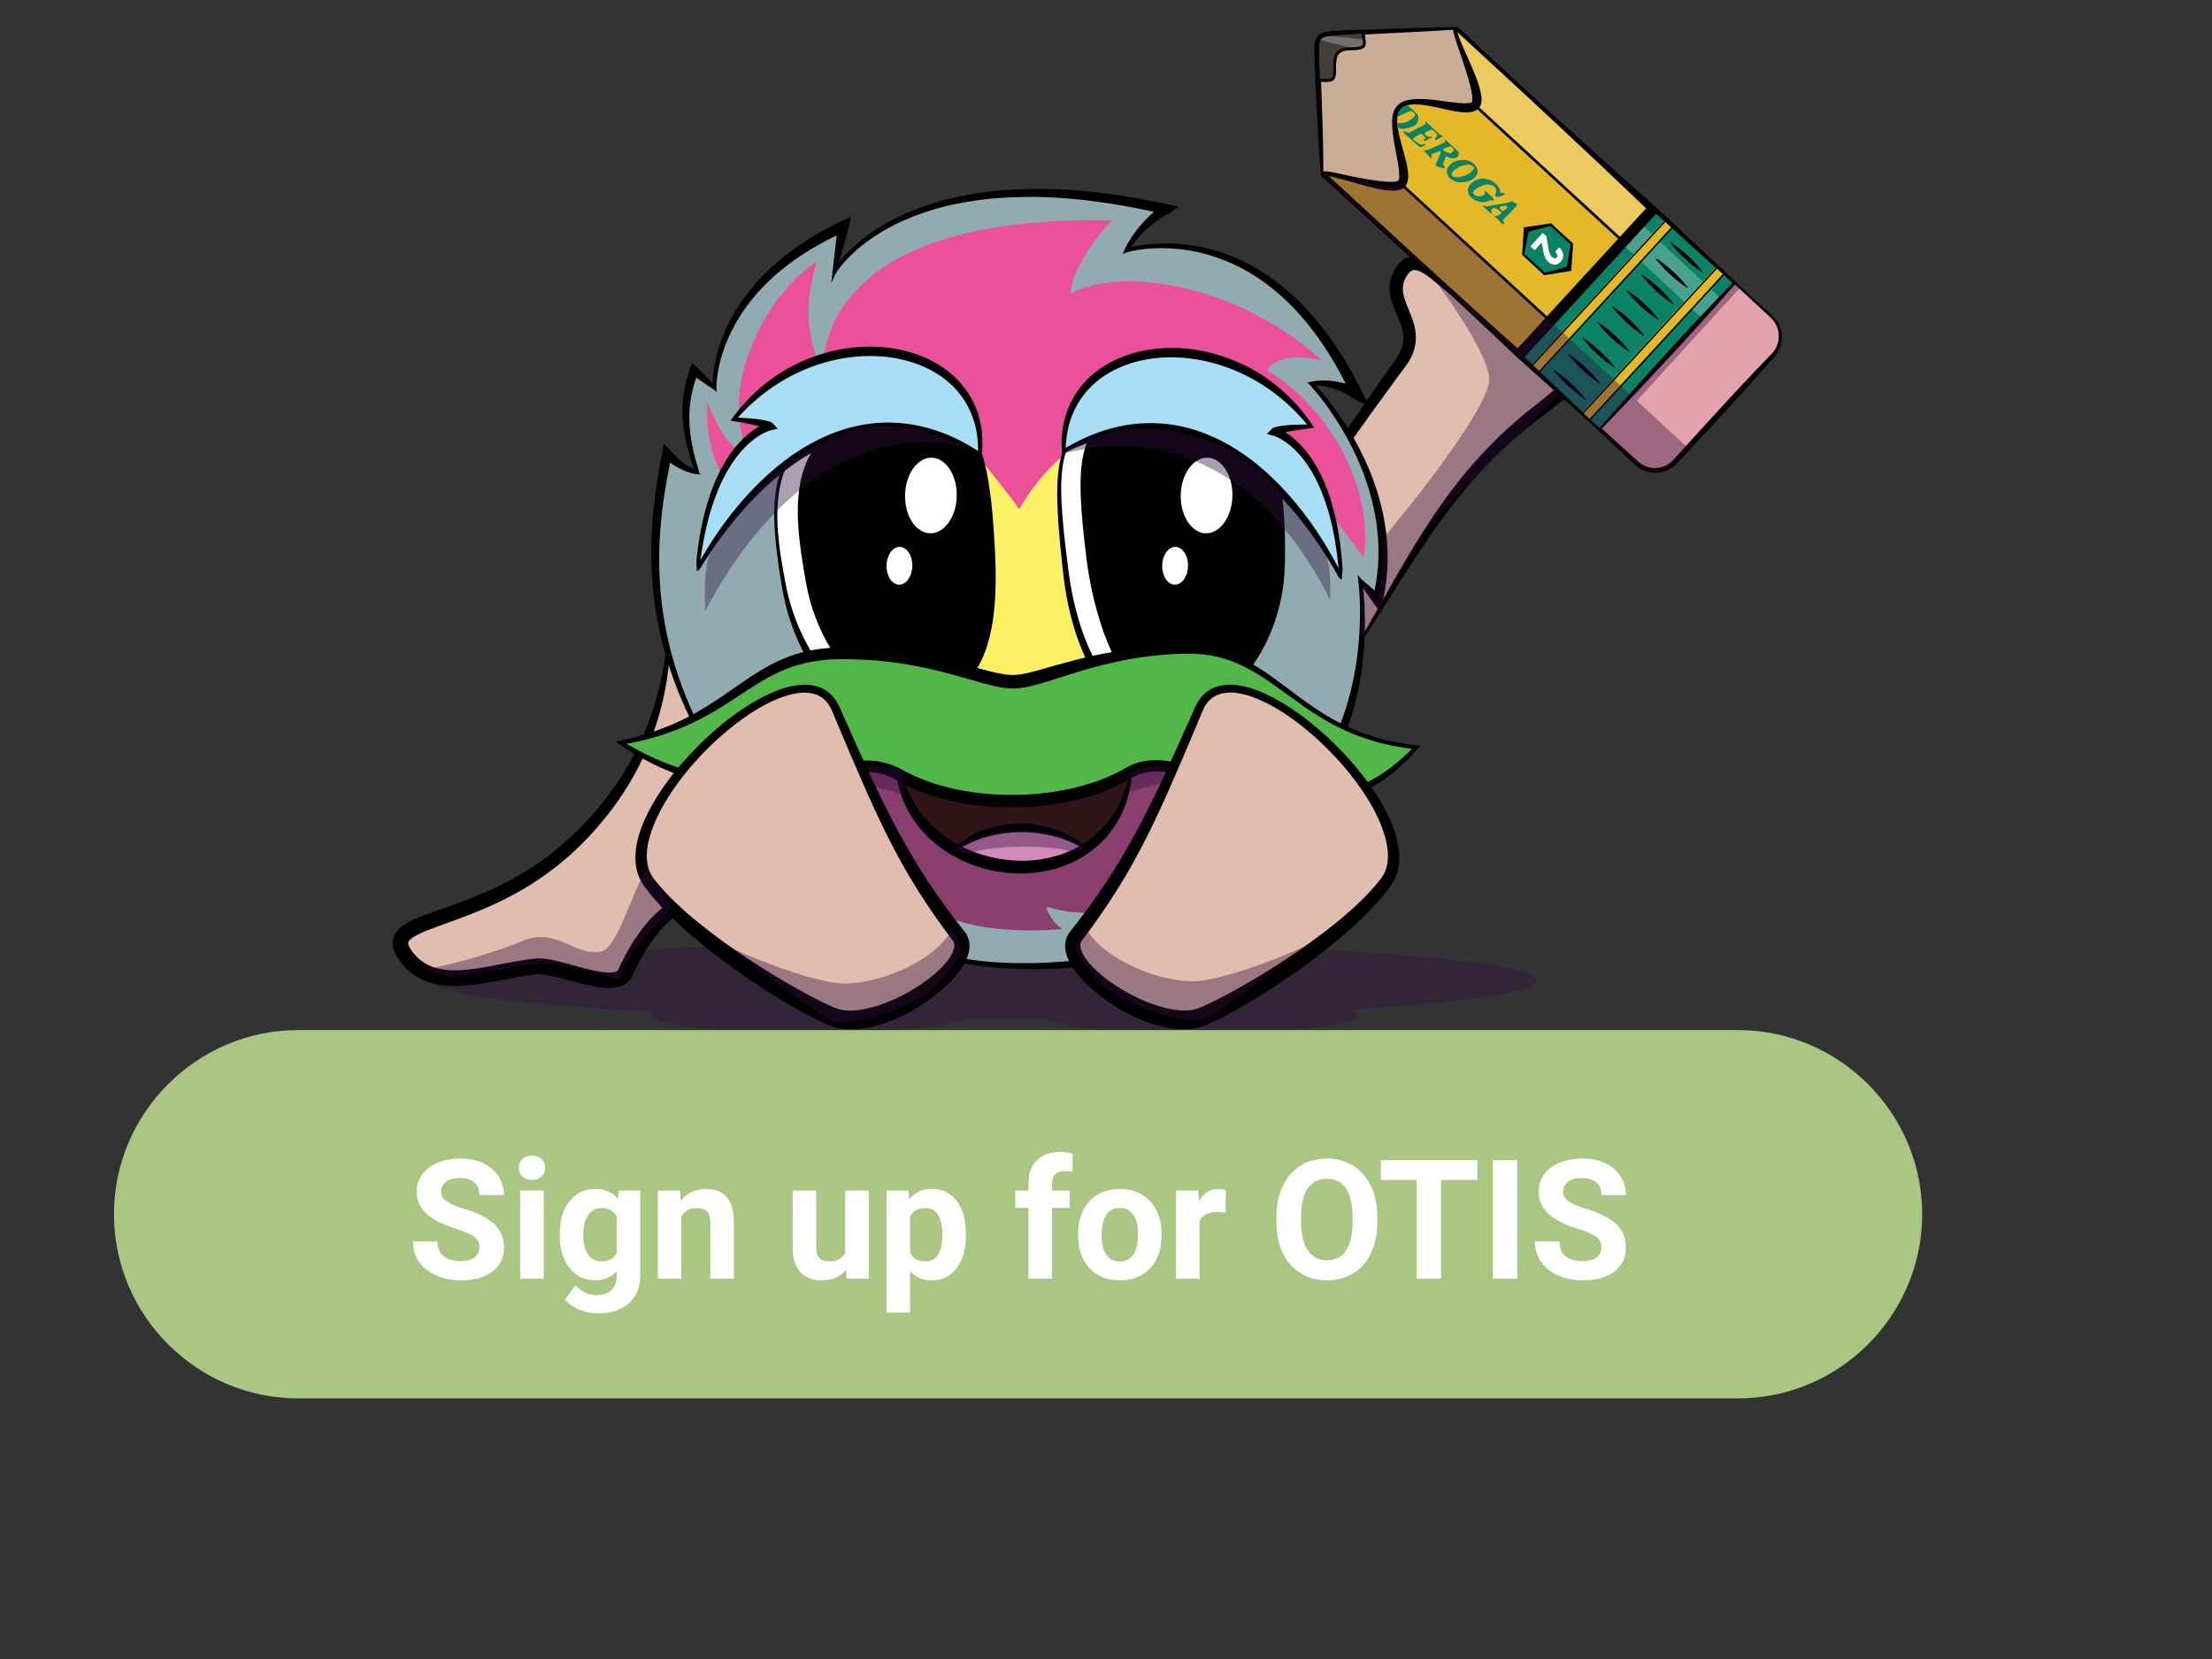 <svg xmlns="http://www.w3.org/2000/svg" xmlns:xlink="http://www.w3.org/1999/xlink" viewBox="0 0 360 270" style="margin-top:-18px;">
<rect x="0" y="0" width="360" height="270" fill="#333333" stroke="none"/>
<style type="text/css">
	.st0{opacity:0.4;}
	.st1{fill:#310E3F;}
	.st2{fill:#E0BDAE;}
	.st3{fill:#91ABB1;}
	.st4{fill:#8A3E6E;}
	.st5{fill:#FCF065;}
	.st6{fill:#EB519B;}
	.st7{fill:#FFFFFF;}
	.st8{fill:#A9DFF6;}
	.st9{fill:#2F141A;}
	.st10{fill:#D28ABB;}
	.st11{fill:#50B748;}
	.st12{fill:#CBAC94;}
	.st13{fill:#443E39;}
	.st14{fill:#E4A2AC;}
	.st15{fill:#E5B829;}
	.st16{opacity:0.25;}
	.st17{fill:#0B8266;}
	.st18{fill:#A9C682;}
</style>
<a href="https://otis.teq.com/">
<g>
	<g class="st0">
		<path class="st1" d="M250.126,159.561c0-3.501-40.314-6.339-90.043-6.339s-90.042,2.838-90.042,6.339
			c0,2.086,14.303,3.935,36.379,5.09c-0.366,0.193-0.563,0.392-0.563,0.597c0,1.585,11.546,2.868,25.789,2.868
			c12.24,0,22.48-0.948,25.121-2.22c1.102,0.004,2.206,0.005,3.317,0.005c3.307,0,6.571-0.013,9.785-0.037
			c2.531,1.287,12.844,2.253,25.188,2.253c14.243,0,25.789-1.284,25.789-2.868c0-0.323-0.487-0.632-1.372-0.922
			C238.264,163.162,250.126,161.459,250.126,159.561z"/>
	</g>
	<g>
		<path class="st2" d="M232.241,43.785c1.519,0.661,2.912,1.786,4.567,1.848c0.183,0.007,0.359,0.007,0.526,0.004
			c4.057-0.1,3.838-3.312,6.023-5.834c0.731-0.844,1.698-1.455,2.702-1.943c7.241-3.506,18.946,0.443,18.252,9.656
			c-0.23,3.05-1.572,5.908-3.144,8.531c-4.161,6.938-11.175,9.82-16.339,15.721c-1.22,1.396-2.601,2.635-3.986,3.864
			c-1.45,1.287-2.328,2.45-3.377,4.077c-2.559,3.976-5.576,7.729-8.185,11.714c-2.404,3.67-4.718,7.399-6.939,11.182
			c-0.89,1.517-2.999,6.632-5.47,5.912c-2.762-0.805-1.731-8.839-2.89-10.956c-2.116-3.866-3.937-5.975-3.481-10.721
			c0.252-2.621,1.466-4.744,3.044-6.749c0.996-1.266,1.805-2.74,2.692-4.084c0.505-0.768,2.423-2.796,2.423-3.677
			c1.256-1.905,2.399-4.006,3.919-5.706c1.835-2.051,3.393-4.379,4.935-6.678c0.757-1.13,1.494-2.326,1.706-3.668
			c0.3-1.916-0.616-3.351-1.067-5.115C227.373,48.108,227.145,41.569,232.241,43.785z"/>
	</g>
	<g>
		<path d="M217.866,109.958c1.049-1.715,2.07-3.448,3.079-5.186c1.017-1.733,2.015-3.476,3.008-5.225
			c1.99-3.492,3.946-7.01,6.042-10.458c2.105-3.44,4.334-6.825,6.821-10.036c2.488-3.207,5.226-6.24,8.222-9.006
			c1.494-1.387,3.05-2.706,4.663-3.955c1.57-1.229,3.098-2.483,4.548-3.819c1.448-1.331,2.816-2.741,4.032-4.244
			c0.622-0.742,1.169-1.528,1.694-2.323c0.496-0.807,0.961-1.63,1.321-2.485c0.722-1.71,1.109-3.515,1.011-5.332
			c-0.083-1.819-0.609-3.628-1.325-5.412c-0.359-0.892-0.768-1.781-1.198-2.669c-0.433-0.887-0.883-1.798-1.331-2.674
			c-0.45-0.881-0.909-1.745-1.406-2.544c-0.494-0.795-1.035-1.528-1.63-2.026c-0.597-0.502-1.21-0.747-1.973-0.774
			c-0.759-0.024-1.63,0.161-2.501,0.443c-0.219,0.076-0.438,0.145-0.657,0.233l-0.327,0.126c-0.097,0.042-0.198,0.08-0.291,0.126
			c-0.381,0.175-0.737,0.38-1.06,0.622c-0.644,0.482-1.168,1.124-1.602,1.89c-0.862,1.546-1.392,3.455-1.895,5.36
			c-0.133,0.503-0.228,0.896-0.302,1.358c-0.072,0.452-0.124,0.918-0.163,1.401c-0.09,0.968-0.085,1.968-0.313,3.142
			c-0.126,0.579-0.315,1.27-0.864,1.916c-0.272,0.316-0.631,0.581-1,0.751c-0.369,0.168-0.739,0.258-1.077,0.298
			c-0.682,0.08-1.279,0.016-1.84-0.074c-0.281-0.048-0.555-0.102-0.82-0.168l-0.401-0.102c-0.17-0.048-0.332-0.1-0.482-0.163
			c-0.606-0.244-1.092-0.555-1.546-0.869c-0.452-0.316-0.865-0.646-1.265-0.973c-0.796-0.655-1.544-1.316-2.296-1.892
			c-0.74-0.57-1.537-1.085-2.185-1.228c-0.323-0.07-0.55-0.051-0.765,0.048c-0.217,0.095-0.463,0.315-0.687,0.626
			c-0.226,0.309-0.42,0.701-0.567,1.06c-0.136,0.369-0.21,0.745-0.228,1.132c-0.044,0.776,0.198,1.622,0.531,2.508
			c0.337,0.89,0.776,1.819,1.113,2.856c0.166,0.519,0.313,1.061,0.396,1.632c0.081,0.57,0.1,1.161,0.051,1.748
			c-0.122,1.178-0.544,2.296-1.13,3.239c-0.146,0.237-0.291,0.475-0.457,0.692c-0.163,0.226-0.323,0.445-0.468,0.634
			c-0.298,0.398-0.6,0.786-0.896,1.192c-2.372,3.22-4.714,6.495-7.052,9.762l-7.039,9.801c-1.178,1.63-2.365,3.257-3.577,4.866
			c-1.217,1.609-2.416,3.22-3.73,4.779l-0.747-0.616c1.224-1.558,2.374-3.212,3.527-4.852l3.429-4.953l6.793-9.961
			c2.268-3.322,4.506-6.657,6.846-9.953c0.29-0.411,0.597-0.823,0.896-1.235c0.159-0.212,0.29-0.401,0.417-0.587
			c0.138-0.185,0.249-0.38,0.364-0.572c0.461-0.772,0.737-1.59,0.813-2.416c0.06-0.828-0.092-1.674-0.399-2.545
			c-0.296-0.87-0.731-1.759-1.125-2.741c-0.383-0.979-0.763-2.098-0.728-3.345c0.016-0.615,0.129-1.238,0.334-1.816
			c0.222-0.576,0.474-1.093,0.833-1.602c0.359-0.502,0.844-1.022,1.544-1.355c0.344-0.165,0.731-0.267,1.109-0.296
			c0.378-0.03,0.742,0.005,1.074,0.076c0.668,0.145,1.217,0.411,1.715,0.692c0.496,0.286,0.945,0.599,1.369,0.917
			c0.848,0.637,1.614,1.305,2.377,1.918c0.751,0.604,1.535,1.194,2.209,1.457c0.083,0.033,0.159,0.057,0.231,0.076l0.33,0.078
			c0.224,0.051,0.443,0.09,0.659,0.124c0.429,0.065,0.844,0.085,1.162,0.041c0.159-0.021,0.281-0.062,0.369-0.104
			c0.087-0.044,0.138-0.087,0.193-0.154c0.109-0.124,0.235-0.428,0.306-0.827c0.145-0.804,0.161-1.826,0.24-2.858
			c0.039-0.521,0.09-1.054,0.173-1.595c0.078-0.531,0.215-1.118,0.337-1.588c0.251-0.989,0.516-1.983,0.841-2.983
			c0.328-1,0.712-2.01,1.261-3.001c0.548-0.985,1.3-1.95,2.266-2.681c0.479-0.366,0.998-0.668,1.528-0.915
			c0.133-0.063,0.267-0.117,0.399-0.175l0.376-0.146c0.247-0.1,0.507-0.187,0.761-0.278c1.031-0.341,2.153-0.626,3.409-0.583
			c0.624,0.021,1.279,0.143,1.892,0.387c0.615,0.24,1.169,0.595,1.639,0.994c0.945,0.805,1.585,1.733,2.153,2.637
			c0.563,0.911,1.044,1.824,1.509,2.734c0.465,0.915,0.904,1.805,1.351,2.725c0.443,0.92,0.876,1.86,1.265,2.833
			c0.783,1.938,1.379,4.052,1.457,6.261c0.097,2.209-0.411,4.428-1.279,6.402c-0.433,0.992-0.97,1.92-1.538,2.816
			c-0.592,0.876-1.206,1.735-1.886,2.526c-1.342,1.602-2.824,3.045-4.361,4.401c-1.538,1.355-3.151,2.616-4.773,3.829
			c-1.59,1.183-3.123,2.441-4.617,3.744c-5.991,5.214-10.922,11.555-15.334,18.235c-2.216,3.34-4.355,6.743-6.505,10.144
			c-1.076,1.699-2.157,3.396-3.257,5.082C220.151,106.647,219.019,108.31,217.866,109.958z"/>
	</g>
	<g>
		<path class="st2" d="M105.124,151.961c-0.789,1.252-1.45,2.588-2.227,3.833c-0.588,0.941-0.685,1.952-1.651,2.642
			c-1.862,1.331-2.929,0.89-5.032,0.435c-1.994-0.433-3.953-1.016-5.878-1.689c-1.99-0.696-4.177-0.019-6.221,0.281
			c-1.905,0.279-3.739,1.348-5.604,1.84c-2.835,0.749-5.725,0.42-8.471-0.523c-1.814-0.622-7.183-5.134-3.449-6.882
			c1.679-0.786,3.555-1.429,5.293-2.125c1.577-0.631,3.241-1.431,4.816-2.206c1.5-0.74,3.167-1.019,4.445-2.153
			c1.237-1.097,2.609-1.766,4.053-2.6c1.902-1.097,3.746-2.292,5.521-3.584c0.94-0.683,1.981-1.242,2.895-1.957
			c0.733-0.574,1.181-1.3,1.794-2.01c1.761-2.044,3.61-4.053,5.352-6.076c1.886-2.192,3.11-5.588,4.161-8.25
			c1.265-3.202,2.566-6.498,3.001-9.933c0.36-2.858,0.396-5.828,1.357-8.573c0.717-2.049,3.673-4.121,5.904-3.617
			c1.809,0.408,3.494,2.027,5.371,2.607c4.617,1.425,6.345,5.177,6.853,9.668c0.576,5.08-2.026,8.819-4.318,13.121
			c-2.974,5.581-4.501,11.855-7.839,17.251c-1.32,2.132-2.971,4.092-4.991,5.592C108.218,148.566,106.519,149.748,105.124,151.961z"
			/>
	</g>
	<g>
		<path d="M108.524,95.577c0.307,1.978,0.518,3.977,0.578,5.988c0.053,2.008-0.011,4.025-0.198,6.032
			c-0.369,4.014-1.228,8.006-2.633,11.818c-0.696,1.907-1.514,3.773-2.446,5.58c-0.936,1.807-2.003,3.547-3.165,5.221
			c-2.329,3.344-5.046,6.417-8.102,9.13c-3.068,2.716-6.51,5.006-10.149,6.862c-3.633,1.87-7.498,3.246-11.235,4.587
			c-0.927,0.343-1.848,0.687-2.695,1.076c-0.422,0.194-0.825,0.401-1.174,0.622c-0.339,0.219-0.634,0.465-0.754,0.655
			c-0.131,0.196-0.129,0.265-0.109,0.487c0.046,0.226,0.185,0.556,0.409,0.892c0.215,0.343,0.512,0.68,0.791,1.003
			c0.296,0.307,0.606,0.6,0.945,0.852c0.673,0.505,1.434,0.881,2.262,1.129c0.832,0.242,1.724,0.361,2.64,0.394
			c1.839,0.063,3.762-0.214,5.696-0.553c1.939-0.343,3.901-0.768,5.929-1.085c0.507-0.08,1.017-0.152,1.533-0.212
			c0.261-0.026,0.491-0.067,0.855-0.08c0.325-0.011,0.624,0.007,0.911,0.033c1.143,0.117,2.144,0.366,3.138,0.62
			c1.971,0.512,3.87,1.104,5.726,1.446c0.913,0.166,1.849,0.268,2.559,0.159c0.353-0.053,0.588-0.168,0.687-0.267
			c0.055-0.055,0.092-0.095,0.138-0.203c0.104-0.242,0.21-0.484,0.322-0.72c0.885-1.895,1.934-3.686,3.17-5.373
			c1.242-1.676,2.672-3.26,4.437-4.545c0.883-0.636,1.865-1.181,2.935-1.566c1.079-0.367,2.242-0.567,3.421-0.479
			c0.609,0.043,1.212,0.183,1.763,0.383c0.548,0.194,1.058,0.459,1.45,0.637c0.182,0.089,0.369,0.138,0.316,0.124
			c-0.013,0.002-0.124,0.007-0.189,0.048c-0.076,0.048-0.09,0.062-0.081,0.058c0.026-0.021,0.115-0.182,0.18-0.353
			c0.072-0.173,0.136-0.387,0.198-0.6c0.12-0.426,0.224-0.924,0.311-1.357c0.037-0.176,0.044-0.332,0.039-0.404
			c-0.016-0.08,0.009-0.002,0.055,0.023c0.039,0.019-0.032-0.035-0.189-0.062c-0.154-0.032-0.366-0.048-0.602-0.06
			c-0.239-0.013-0.5-0.018-0.798-0.046c-0.298-0.032-0.639-0.065-1.067-0.256c-0.21-0.097-0.445-0.249-0.637-0.47
			c-0.193-0.219-0.322-0.487-0.385-0.726c-0.124-0.485-0.072-0.855-0.019-1.178c0.06-0.32,0.154-0.613,0.231-0.842l0.242-0.735
			c0.155-0.496,0.341-0.959,0.512-1.438c0.173-0.477,0.35-0.95,0.535-1.416c1.468-3.749,3.036-7.434,4.626-11.115
			c1.593-3.677,3.22-7.337,4.878-10.984c0.825-1.824,1.672-3.642,2.535-5.451c0.87-1.809,1.727-3.614,2.685-5.399l0.859,0.448
			c-1.736,3.568-3.273,7.275-4.86,10.936c-1.57,3.675-3.109,7.367-4.612,11.069c-1.5,3.702-2.979,7.418-4.343,11.154
			c-0.175,0.466-0.343,0.933-0.502,1.399c-0.159,0.466-0.337,0.935-0.474,1.397l-0.217,0.694c-0.081,0.246-0.127,0.433-0.154,0.606
			c-0.026,0.166-0.011,0.311,0,0.309c0.004,0.002-0.009-0.039-0.035-0.069c-0.026-0.033-0.048-0.044-0.03-0.039
			c0.032,0.014,0.196,0.048,0.394,0.055c0.2,0.011,0.438,0.009,0.701,0.011c0.265,0.004,0.553,0.009,0.894,0.058
			c0.332,0.055,0.757,0.148,1.19,0.484c0.212,0.166,0.398,0.396,0.518,0.632c0.122,0.237,0.187,0.474,0.222,0.685
			c0.062,0.424,0.03,0.774-0.016,1.088c-0.097,0.551-0.196,1.033-0.337,1.574c-0.072,0.268-0.148,0.535-0.261,0.827
			c-0.118,0.291-0.235,0.595-0.524,0.963c-0.157,0.182-0.346,0.383-0.654,0.533c-0.29,0.148-0.654,0.21-0.915,0.189
			c-0.556-0.039-0.839-0.194-1.115-0.3c-0.521-0.231-0.904-0.422-1.302-0.556c-0.392-0.136-0.774-0.215-1.164-0.239
			c-0.82-0.051-1.667,0.1-2.476,0.385c-0.809,0.304-1.591,0.742-2.324,1.284c-1.466,1.09-2.743,2.518-3.859,4.066
			c-1.118,1.549-2.095,3.232-2.892,4.967c-0.099,0.217-0.193,0.435-0.286,0.652c-0.143,0.355-0.392,0.74-0.698,1.03
			c-0.627,0.602-1.381,0.837-2.008,0.943c-1.277,0.191-2.358,0.03-3.409-0.139c-2.084-0.371-4.016-0.964-5.922-1.439
			c-0.945-0.233-1.894-0.461-2.745-0.546c-0.21-0.019-0.411-0.03-0.587-0.025c-0.136,0-0.401,0.037-0.637,0.063
			c-0.477,0.055-0.957,0.124-1.439,0.198c-1.927,0.298-3.877,0.717-5.88,1.07c-2.001,0.346-4.064,0.655-6.231,0.583
			c-1.081-0.039-2.188-0.182-3.278-0.5c-1.088-0.323-2.15-0.844-3.075-1.542c-0.466-0.346-0.885-0.744-1.281-1.157
			c-0.189-0.214-0.371-0.431-0.553-0.65c-0.173-0.224-0.341-0.459-0.503-0.708c-0.318-0.503-0.626-1.088-0.765-1.848
			c-0.06-0.385-0.062-0.816,0.033-1.237c0.092-0.424,0.29-0.809,0.512-1.12c0.454-0.634,0.982-1,1.477-1.323
			c0.5-0.309,0.992-0.553,1.48-0.772c0.977-0.437,1.936-0.783,2.888-1.125c1.904-0.675,3.778-1.309,5.62-2.019
			c1.842-0.707,3.644-1.483,5.404-2.344c3.52-1.717,6.832-3.834,9.806-6.373c2.968-2.556,5.695-5.421,8.036-8.573
			c2.342-3.155,4.303-6.599,5.809-10.244c1.496-3.649,2.57-7.489,3.151-11.419C108.75,103.577,108.854,99.567,108.524,95.577z"/>
	</g>
	<g>
		<g>
			<path class="st3" d="M116.336,125.672c0.659,3.363,15.822,28.839,32.947,32.041c-1.016-2.771-1.231-3.967-1.231-3.967
				s12.825,7.315,41.321,0.789c-1.983-0.703-3.851-1.948-3.851-1.948s19.383-5.362,26.006-18.616
				c7.669-15.35-19.455-8.833-19.455-8.833l-62.436-4.577L116.336,125.672z"/>
		</g>
		<g>
			<path d="M116.605,125.821c0.055,0,0.076-0.055,0.072-0.05l0.051,0.165c0.039,0.109,0.076,0.221,0.122,0.332
				c0.087,0.222,0.185,0.443,0.286,0.664c0.203,0.442,0.424,0.876,0.654,1.309c0.459,0.865,0.95,1.715,1.459,2.556
				c1.019,1.679,2.111,3.317,3.253,4.917c2.285,3.199,4.778,6.252,7.485,9.094c2.711,2.833,5.645,5.463,8.872,7.652
				c3.22,2.174,6.772,3.921,10.546,4.606l0,0l-0.742,0.876c-0.185-0.678-0.361-1.358-0.518-2.046
				c-0.08-0.343-0.154-0.687-0.221-1.033c-0.067-0.35-0.129-0.687-0.175-1.06v-0.002l-0.113-0.604l0.565,0.285
				c1.509,0.757,3.194,1.287,4.86,1.726c1.679,0.431,3.388,0.759,5.108,0.996c3.442,0.479,6.927,0.611,10.403,0.531
				c3.477-0.085,6.947-0.413,10.392-0.901c3.446-0.491,6.863-1.164,10.251-1.971l0,0l-0.076,1.326
				c-0.694-0.318-1.348-0.682-1.975-1.076c-0.629-0.396-1.228-0.811-1.814-1.268l0,0l-0.528-0.352l0.616-0.198
				c2.411-0.772,4.788-1.729,7.089-2.807c2.303-1.081,4.55-2.28,6.685-3.649c2.132-1.37,4.163-2.895,6.012-4.608
				c1.844-1.717,3.497-3.636,4.806-5.769c0.643-1.068,1.235-2.181,1.657-3.333c0.429-1.143,0.707-2.351,0.579-3.481
				c-0.065-0.561-0.242-1.093-0.53-1.561c-0.29-0.466-0.701-0.86-1.174-1.187c-0.954-0.654-2.146-1.016-3.353-1.242
				c-2.437-0.433-4.99-0.369-7.506-0.157c-2.517,0.23-5.046,0.629-7.505,1.181l-0.09,0.019l-0.083-0.007l-31.209-2.366
				l-31.204-2.462l0,0l0.133-0.019C125.376,122.53,121.008,124.176,116.605,125.821z M116.069,125.524
				c4.464-1.761,8.964-3.522,13.458-5.247l0.063-0.024l0.069,0.005l0,0l31.23,2.114l31.223,2.208l-0.171,0.014
				c2.54-0.578,5.082-0.982,7.665-1.224c2.579-0.222,5.198-0.302,7.817,0.154c1.3,0.244,2.625,0.624,3.799,1.416
				c0.581,0.398,1.118,0.904,1.507,1.526s0.622,1.335,0.705,2.044c0.157,1.429-0.176,2.789-0.639,4.032
				c-0.468,1.252-1.093,2.409-1.777,3.529c-1.388,2.229-3.123,4.214-5.038,5.975c-1.913,1.768-4.025,3.296-6.228,4.651
				c-2.206,1.353-4.502,2.547-6.869,3.575c-2.372,1.019-4.779,1.931-7.28,2.612l0.089-0.55l0,0c0.622,0.327,1.277,0.627,1.931,0.89
				c0.655,0.265,1.32,0.491,1.981,0.661l2.414,0.62l-2.492,0.707l0,0c-3.437,0.752-6.906,1.37-10.401,1.801
				c-3.494,0.429-7.012,0.698-10.534,0.719c-3.522,0.016-7.051-0.182-10.537-0.733c-1.743-0.272-3.471-0.637-5.173-1.107
				c-1.703-0.484-3.372-1.033-4.981-1.879l0.452-0.32l0,0c0.092,0.307,0.212,0.637,0.332,0.955c0.122,0.32,0.249,0.637,0.381,0.955
				c0.265,0.634,0.546,1.261,0.837,1.885l0.485,1.04l-1.228-0.165l0,0c-4.014-0.793-7.676-2.679-10.953-4.962
				c-3.282-2.3-6.223-5.021-8.926-7.932c-2.699-2.92-5.168-6.041-7.427-9.303c-1.127-1.632-2.204-3.299-3.209-5.012
				c-0.502-0.857-0.987-1.724-1.439-2.61c-0.226-0.443-0.445-0.892-0.648-1.351c-0.1-0.23-0.202-0.461-0.29-0.701
				c-0.046-0.118-0.087-0.242-0.129-0.366l-0.057-0.191C116.05,125.821,116.043,125.644,116.069,125.524z"/>
		</g>
	</g>
	<g>
		<path class="st4" d="M129.715,116.813c-5.108,8.45,4.064,24.812,14.64,28.721c-0.763-2.545,0.627-5.774,0.627-5.774
			s1.312,13.476,27.907,11.454c-1.629-1.035-3.084-3.851-2.385-3.621c10.375,3.384,21.886-3.288,20.686-4.077
			c-3.081-2.026,3.781-1.083,10.712-9.289c-9.135-3.621-6.892-17.632-6.892-17.632l-13.34-1.376l-40.775-0.237L129.715,116.813z"/>
	</g>
	<g>
		<g>
			<path class="st3" d="M116.516,123.837c-12.441-20.257-10.587-37.223-7.964-49.986c0,0,2.236,2.485,4.906,3.001
				c-1.496-4.619-2.992-9.986-0.496-16.53l3.315,2.785c0,0-0.788-16.3,20.981-26.276l-1.461,7.409c0,0,11.325-19.883,53.932-10.191
				c-4.477,2.745-6.417,6.699-6.417,6.699s22.876-7.265,37.511,23.369c-3.995-2.344-7.408-1.681-7.408-1.681
				s15.439,15.79,10.802,35.22l-2.849-3.155c0,0,2.819,18.286-7.238,32.265c0,0-9.732-9.633-24.628-9.527
				c-14.896,0.106-52.505-2.329-54.799-1.904C132.411,115.761,116.516,123.837,116.516,123.837z"/>
		</g>
		<g>
			<path d="M116.431,124.139c-0.666-0.935-1.362-2.038-1.853-2.942c-0.551-0.94-1.051-1.907-1.563-2.868
				c-0.991-1.941-1.895-3.927-2.704-5.954c-1.623-4.052-2.81-8.285-3.522-12.604c-0.71-4.318-0.936-8.718-0.713-13.091
				c0.21-4.375,0.857-8.715,1.698-12.989l0.295-1.5l1.076,1.127l0,0c0.252,0.328,0.581,0.689,0.904,1.011
				c0.328,0.325,0.678,0.632,1.042,0.918c0.731,0.567,1.542,1.035,2.427,1.3l-0.357,0.403l0,0c-0.94-2.658-1.786-5.415-2.017-8.305
				c-0.12-1.439-0.089-2.9,0.106-4.343c0.193-1.443,0.548-2.865,1.024-4.241l0.332-0.959l0.825,0.659l0,0l3.044,3.107l-0.514,0.254
				l0,0c-0.028-0.781,0.026-1.519,0.113-2.268c0.085-0.747,0.217-1.487,0.378-2.218c0.323-1.466,0.779-2.902,1.358-4.288
				c0.576-1.387,1.266-2.727,2.054-4.009c0.793-1.277,1.685-2.492,2.649-3.647c0.955-1.164,2.026-2.224,3.121-3.255
				c0.565-0.494,1.116-1.009,1.711-1.47l0.88-0.707l0.908-0.668c2.431-1.77,5.039-3.283,7.747-4.577l1.57-0.749l-0.313,1.742l0,0
				l-2.035,7.296l-0.574-0.217l0,0c0.663-1.083,1.459-1.999,2.31-2.888c0.855-0.878,1.779-1.683,2.743-2.436
				c1.941-1.487,4.052-2.75,6.274-3.766c2.218-1.022,4.53-1.833,6.89-2.457c2.361-0.613,4.767-1.04,7.185-1.346
				c4.843-0.548,9.737-0.574,14.584-0.17c4.849,0.401,9.658,1.178,14.406,2.203l1.938,0.419l-1.683,1.124h-0.002
				c-0.65,0.364-1.296,0.745-1.902,1.19c-0.616,0.433-1.198,0.918-1.755,1.433c-0.56,0.512-1.085,1.068-1.577,1.651
				c-0.489,0.581-0.957,1.206-1.341,1.842l-0.374-0.436h0.002c1.985-0.576,4.001-0.795,6.034-0.839
				c2.029-0.035,4.064,0.157,6.06,0.556c3.994,0.798,7.8,2.48,11.155,4.792c3.361,2.312,6.289,5.216,8.782,8.423
				c2.505,3.206,4.597,6.71,6.39,10.343l1.226,2.485l-2.499-1.316l0,0c-0.5-0.335-1.016-0.664-1.561-0.931
				c-0.541-0.286-1.111-0.503-1.694-0.703c-0.585-0.191-1.187-0.332-1.8-0.426c-0.606-0.092-1.249-0.136-1.837-0.094l0.165-0.524
				l0,0c2.234,2.346,4.14,4.94,5.836,7.68c1.685,2.745,3.114,5.657,4.195,8.709c1.079,3.05,1.801,6.245,2.056,9.497
				c0.261,3.25,0.023,6.549-0.689,9.748l0,0l-0.574,1.614l-0.87-1.245l-2.455-3.51l0,0l0.541-0.258
				c0.408,2.827,0.507,5.661,0.435,8.501c-0.089,2.836-0.372,5.673-0.909,8.472c-0.535,2.798-1.305,5.56-2.372,8.218
				c-1.046,2.667-2.425,5.21-4.055,7.584l0,0l-0.521,0.751l-0.68-0.652c-0.708-0.68-1.535-1.355-2.356-1.975
				c-0.83-0.626-1.687-1.217-2.568-1.77c-1.764-1.105-3.614-2.083-5.536-2.886c-1.916-0.816-3.908-1.45-5.934-1.927
				c-2.029-0.459-4.099-0.742-6.18-0.833c-0.521-0.019-1.039-0.023-1.563-0.032l-1.6-0.007l-3.194-0.051
				c-2.128-0.048-4.253-0.118-6.378-0.194c-4.247-0.155-8.494-0.352-12.736-0.558c-8.487-0.408-16.97-0.901-25.45-1.272
				c-1.06-0.044-2.12-0.081-3.175-0.108c-0.526-0.011-1.058-0.021-1.572-0.011c-0.27,0.011-0.482,0.004-0.703,0.067
				c-0.226,0.058-0.474,0.145-0.715,0.231c-1.952,0.744-3.882,1.651-5.804,2.54c-1.92,0.899-3.833,1.819-5.74,2.748l-2.865,1.409
				l-1.427,0.707l-0.712,0.355l-0.357,0.178l-0.178,0.089l-0.089,0.044l-0.05,0.024C116.62,124.138,116.513,124.151,116.431,124.139
				z M116.601,123.537c-0.052-0.028-0.129-0.028-0.176-0.004l0.039-0.019l0.089-0.046l0.176-0.09l0.355-0.182l0.71-0.362l1.422-0.72
				l2.847-1.431c1.902-0.948,3.808-1.888,5.726-2.808c1.925-0.911,3.833-1.833,5.843-2.621c0.256-0.095,0.509-0.189,0.796-0.265
				c0.291-0.087,0.618-0.087,0.876-0.099c0.548-0.018,1.077-0.011,1.613-0.005c1.067,0.016,2.13,0.044,3.194,0.078
				c8.497,0.291,16.981,0.705,25.467,1.031c4.242,0.166,8.485,0.322,12.727,0.438c2.122,0.057,4.241,0.108,6.36,0.134l3.177,0.021
				l1.586-0.009c0.537,0.005,1.081,0.004,1.622,0.018c2.164,0.076,4.322,0.35,6.438,0.807c2.112,0.475,4.19,1.116,6.189,1.946
				c2.005,0.816,3.933,1.812,5.779,2.944c0.922,0.567,1.819,1.174,2.692,1.819c0.878,0.652,1.708,1.312,2.54,2.095l-1.2,0.1l0,0
				c1.62-2.224,3.017-4.626,4.099-7.174c1.104-2.54,1.932-5.207,2.533-7.925c0.604-2.72,0.963-5.497,1.129-8.287
				c0.152-2.785,0.131-5.608-0.187-8.368l-0.117-1.005l0.657,0.749l0,0l3.243,2.799l-1.445,0.369l0,0
				c0.757-3.013,1.074-6.145,0.909-9.266c-0.157-3.121-0.767-6.224-1.733-9.218c-0.968-2.996-2.285-5.884-3.864-8.624
				c-1.586-2.731-3.412-5.36-5.517-7.699l0,0l-0.445-0.385l0.609-0.139c0.687-0.157,1.341-0.205,2.019-0.212
				c0.673,0,1.35,0.05,2.017,0.161c0.666,0.118,1.335,0.263,1.981,0.485c0.654,0.205,1.282,0.479,1.906,0.774l0,0l-1.272,1.169
				c-1.661-3.586-3.614-7.042-5.963-10.207c-2.338-3.168-5.095-6.037-8.28-8.346c-3.179-2.307-6.802-4.018-10.647-4.887
				c-1.92-0.433-3.889-0.67-5.862-0.683c-1.964-0.009-3.971,0.166-5.848,0.663h-0.002l-0.698,0.27l0.322-0.705
				c0.343-0.749,0.744-1.429,1.189-2.1c0.445-0.666,0.927-1.311,1.457-1.92c0.528-0.609,1.088-1.196,1.696-1.736
				c0.597-0.553,1.249-1.046,1.914-1.524h0.002l0.254,1.542c-4.668-1.097-9.394-1.948-14.16-2.431
				c-4.764-0.487-9.57-0.546-14.33-0.097c-2.375,0.256-4.739,0.631-7.06,1.189c-2.317,0.569-4.59,1.32-6.775,2.277
				c-2.187,0.952-4.266,2.146-6.182,3.559c-0.952,0.713-1.865,1.48-2.709,2.317c-0.833,0.833-1.642,1.743-2.257,2.711l0,0
				l-0.798,1.651l0.219-1.867l0.885-7.522l0,0l1.256,0.991c-2.662,1.166-5.23,2.544-7.63,4.173l-0.897,0.615l-0.869,0.652
				c-0.588,0.426-1.132,0.903-1.696,1.36c-1.087,0.957-2.151,1.944-3.109,3.034c-0.964,1.081-1.862,2.222-2.667,3.429
				c-0.8,1.21-1.509,2.48-2.109,3.801c-0.604,1.32-1.09,2.694-1.45,4.101c-0.357,1.399-0.607,2.865-0.616,4.28l0,0l0.099,0.675
				l-0.611-0.42l-3.586-2.462l0,0l1.157-0.3c-0.509,1.265-0.906,2.573-1.155,3.914c-0.249,1.34-0.348,2.711-0.304,4.085
				c0.081,2.755,0.761,5.482,1.566,8.172l0,0l0.194,0.472l-0.551-0.069c-1.026-0.127-2.007-0.496-2.909-0.98
				c-0.45-0.246-0.887-0.516-1.305-0.813c-0.424-0.302-0.813-0.6-1.224-0.984l0,0l1.37-0.372c-0.911,4.214-1.622,8.462-1.907,12.747
				c-0.298,4.281-0.155,8.593,0.461,12.842c0.618,4.249,1.706,8.433,3.234,12.46c0.761,2.014,1.618,3.993,2.563,5.931
				c0.489,0.961,0.966,1.929,1.494,2.87c0.256,0.47,0.528,0.966,0.754,1.363C116.165,122.647,116.377,123.079,116.601,123.537z"/>
		</g>
	</g>
	<g>

			<ellipse transform="matrix(0.021 -1 1 0.021 68.391 256.811)" class="st5" cx="165.287" cy="93.495" rx="25.933" ry="13.357"/>
	</g>
	<g>
		<path class="st6" d="M148.37,64.46c-25.091-5.857-29.712,14.193-29.712,14.193s-3.928-3.305-3.561-13.384
			c2.741,7.376,5.103,8.161,6.786,8.63c0.652,0.18,0,0-0.268-0.62c-4.673-10.788,3.372-25.658,11.304-30.711
			c-2.342,7.846-1.259,12.563,0.832,18.088c0.415-1.646-1.268-25.8,47.23-24.793c0,0-6.356,6.411-6.749,11.949
			c8.079-4.545,27.14-1.63,40.917,10.85c0,0-6.655-1.86-8.951,1.568c11.49,7.033,17.366,20.838,15.744,30.452
			c-4.097-5.085-17.777-26.261-23.503-20.842c-7.991-9.029-25.769,0.795-32.555,13.021C165.884,82.86,153.413,65.636,148.37,64.46z"
			/>
	</g>
	<g>
		<g>
			<path class="st7" d="M157.825,90.307c0.378,13.178-1.309,24.36-11.848,25.808c-8.192,1.127-16.246-8.951-18.374-20.645
				c-2.375-13.062-3.209-24.341,11.653-28.229C154.119,63.351,157.322,72.729,157.825,90.307z"/>
		</g>
		<g>
			<path d="M158.321,90.293c0.097,2.775,0.113,5.558-0.063,8.347c-0.185,2.784-0.55,5.585-1.388,8.303
				c-0.426,1.355-0.97,2.688-1.713,3.93c-0.739,1.242-1.674,2.393-2.816,3.324c-1.136,0.938-2.464,1.635-3.852,2.088
				c-0.696,0.224-1.406,0.394-2.122,0.509c-0.719,0.122-1.48,0.171-2.222,0.131c-1.492-0.069-2.942-0.494-4.26-1.125
				c-1.323-0.627-2.52-1.464-3.594-2.414c-2.146-1.907-3.864-4.21-5.216-6.682c-1.355-2.471-2.379-5.104-3.091-7.809
				c-0.353-1.351-0.626-2.733-0.844-4.099c-0.224-1.367-0.433-2.738-0.609-4.116c-0.357-2.75-0.611-5.528-0.493-8.321
				c0.118-2.777,0.676-5.619,2.103-8.082c0.715-1.222,1.635-2.326,2.697-3.259c1.06-0.941,2.268-1.694,3.527-2.314
				c1.259-0.624,2.584-1.095,3.927-1.473c1.344-0.374,2.706-0.673,4.09-0.864c1.383-0.178,2.787-0.268,4.186-0.138
				c1.394,0.134,2.789,0.485,4.045,1.146c1.257,0.657,2.34,1.629,3.184,2.759c0.85,1.132,1.491,2.399,1.996,3.705
				c1.002,2.625,1.512,5.391,1.874,8.146C158.026,84.747,158.203,87.522,158.321,90.293z M157.328,90.321
				c-0.048-2.757-0.154-5.512-0.433-8.246c-0.288-2.729-0.722-5.46-1.635-8.035c-0.463-1.281-1.042-2.526-1.846-3.617
				c-0.795-1.093-1.809-2.027-2.997-2.67c-1.183-0.654-2.524-1.002-3.879-1.12c-1.357-0.124-2.733-0.039-4.085,0.175
				c-2.702,0.447-5.369,1.237-7.807,2.446c-1.215,0.613-2.356,1.362-3.377,2.247c-1.019,0.887-1.897,1.931-2.586,3.093
				c-1.394,2.326-1.994,5.066-2.135,7.793c-0.081,1.369-0.039,2.745,0.063,4.116c0.106,1.37,0.254,2.741,0.47,4.103
				c0.212,1.362,0.456,2.72,0.717,4.077c0.249,1.358,0.555,2.686,0.963,3.995c0.804,2.614,1.909,5.131,3.314,7.456
				c1.413,2.312,3.094,4.474,5.14,6.187c1.024,0.848,2.127,1.593,3.307,2.148c1.18,0.553,2.439,0.901,3.711,0.982
				c0.639,0.041,1.266,0.009,1.913-0.095c0.65-0.099,1.293-0.237,1.916-0.428c1.245-0.383,2.418-0.973,3.432-1.782
				c2.052-1.609,3.382-4.025,4.209-6.572c0.832-2.564,1.229-5.283,1.45-8.01C157.362,95.83,157.387,93.075,157.328,90.321z"/>
		</g>
	</g>
	<g>
		<path d="M161.671,89.721c0.666,13.252-1.459,23.274-12.019,24.57c-7.796,0.957-16.076-7.713-18.203-19.407
			c-2.375-13.062-3.209-24.341,11.653-28.23C157.964,62.765,160.709,70.568,161.671,89.721z"/>
		<path d="M148.444,114.625c-7.644,0-15.213-8.496-17.251-19.694c-2.416-13.28-3.194-24.593,11.844-28.53
			c5.828-1.524,9.848-1.279,12.655,0.777c4.417,3.236,5.662,11.02,6.242,22.528l0,0c0.38,7.554-0.198,12.916-1.819,16.88
			c-1.936,4.734-5.347,7.339-10.428,7.962C149.271,114.599,148.857,114.625,148.444,114.625z M149.575,65.942
			c-1.831,0-3.951,0.323-6.406,0.964c-14.603,3.822-13.832,14.91-11.463,27.931c2.1,11.538,10.138,20.144,17.915,19.194
			c8.942-1.097,12.579-8.591,11.79-24.298l0,0c-0.57-11.357-1.779-19.02-6.028-22.132C153.87,66.493,151.968,65.942,149.575,65.942z
			"/>
	</g>
	<g>
		<g>
			<path class="st7" d="M173.438,92.937c1.561,13.176,7.621,25.003,18.217,24c8.236-0.779,13.434-12.127,13.169-24.304
				c-0.276-12.695-2.446-24.429-17.813-24.814C171.647,67.436,171.047,72.774,173.438,92.937z"/>
		</g>
		<g>
			<path d="M173.889,92.882c0.355,2.745,0.903,5.463,1.696,8.104c0.795,2.635,1.83,5.205,3.223,7.547
				c1.39,2.333,3.162,4.462,5.391,5.903c2.218,1.448,4.896,2.057,7.517,1.757c1.281-0.138,2.517-0.578,3.633-1.244
				c1.118-0.664,2.109-1.556,2.987-2.554c1.748-2.015,3.003-4.474,3.91-7.037c0.906-2.572,1.464-5.272,1.745-8.001
				c0.145-1.363,0.219-2.738,0.222-4.11c-0.005-1.376-0.041-2.771-0.106-4.151c-0.141-2.762-0.42-5.519-1.056-8.19
				c-0.637-2.658-1.667-5.251-3.363-7.374c-0.842-1.06-1.853-1.983-2.983-2.733c-1.129-0.754-2.385-1.316-3.686-1.727
				c-1.303-0.413-2.662-0.663-4.031-0.809c-1.367-0.141-2.757-0.165-4.145-0.159c-1.385,0.013-2.77,0.085-4.131,0.286
				c-1.357,0.203-2.706,0.548-3.896,1.192c-1.194,0.634-2.185,1.607-2.81,2.805c-0.636,1.194-0.945,2.549-1.116,3.907
				c-0.328,2.734-0.159,5.523,0.065,8.289C173.193,87.352,173.535,90.118,173.889,92.882z M172.986,92.99
				c-0.298-2.777-0.583-5.556-0.767-8.351c-0.168-2.792-0.281-5.61,0.094-8.421c0.196-1.399,0.55-2.803,1.228-4.08
				c0.666-1.282,1.754-2.347,3.027-3.017c1.272-0.683,2.67-1.033,4.06-1.266c1.396-0.224,2.803-0.313,4.207-0.343
				c1.401-0.023,2.807-0.016,4.216,0.111c1.406,0.134,2.808,0.372,4.17,0.788c1.362,0.408,2.679,0.992,3.891,1.761
				c1.21,0.768,2.303,1.729,3.22,2.835c1.846,2.218,2.974,4.923,3.686,7.657c0.713,2.748,1.049,5.562,1.245,8.365
				c0.094,1.406,0.157,2.798,0.189,4.212c0.023,1.416-0.028,2.833-0.152,4.246c-0.261,2.822-0.814,5.629-1.738,8.331
				c-0.929,2.694-2.218,5.313-4.114,7.542c-0.946,1.109-2.061,2.105-3.345,2.863c-1.279,0.759-2.733,1.274-4.23,1.429
				c-1.466,0.155-2.962,0.081-4.403-0.272c-1.441-0.348-2.807-0.977-4.029-1.787c-2.45-1.641-4.294-3.962-5.7-6.434
				c-1.413-2.485-2.423-5.154-3.186-7.87C173.796,98.564,173.293,95.784,172.986,92.99z"/>
		</g>
	</g>
	<g>
		<g>
			<path d="M177.373,91.317c1.826,13.143,8.282,27.345,18.118,23.277c5.811-2.404,12.913-11.179,13.288-23.058
				c0.528-16.761-2.446-24.429-17.813-24.814C175.6,66.338,174.664,71.806,177.373,91.317z"/>
		</g>
		<g>
			<path d="M177.866,91.249c0.399,2.713,0.975,5.399,1.75,8.022c0.779,2.621,1.75,5.188,3.02,7.584
				c0.636,1.196,1.351,2.347,2.167,3.405c0.816,1.058,1.745,2.022,2.799,2.784c1.051,0.759,2.24,1.302,3.483,1.478
				c1.242,0.187,2.52-0.002,3.721-0.447c1.206-0.447,2.34-1.144,3.396-1.939c1.063-0.793,2.037-1.718,2.937-2.709
				c0.904-0.991,1.733-2.057,2.478-3.181c0.742-1.127,1.399-2.312,1.987-3.531c1.171-2.442,1.999-5.06,2.453-7.75
				c0.235-1.346,0.355-2.702,0.403-4.08c0.053-1.378,0.087-2.755,0.08-4.133c0-1.378-0.067-2.753-0.187-4.123
				c-0.126-1.367-0.296-2.734-0.607-4.068c-0.304-1.333-0.713-2.644-1.294-3.87c-0.585-1.224-1.339-2.365-2.284-3.322
				c-0.941-0.961-2.052-1.75-3.268-2.338c-1.215-0.592-2.515-1.011-3.842-1.318c-2.664-0.599-5.424-0.767-8.174-0.77
				c-1.374,0.007-2.751,0.063-4.106,0.267c-1.35,0.203-2.696,0.524-3.903,1.136c-1.208,0.602-2.243,1.522-2.923,2.677
				c-0.689,1.153-1.042,2.485-1.235,3.827c-0.191,1.346-0.224,2.718-0.194,4.089c0.032,1.37,0.134,2.741,0.267,4.112
				C177.062,85.787,177.453,88.52,177.866,91.249z M176.882,91.384c-0.343-2.746-0.664-5.5-0.864-8.271
				c-0.097-1.385-0.165-2.775-0.161-4.17c0.005-1.394,0.072-2.794,0.306-4.181c0.235-1.381,0.637-2.766,1.383-3.988
				c0.742-1.224,1.87-2.194,3.146-2.805c1.279-0.611,2.651-0.959,4.029-1.166c1.381-0.202,2.771-0.293,4.16-0.33
				c2.77-0.055,5.574,0.03,8.317,0.627c1.369,0.293,2.72,0.726,3.988,1.358c1.266,0.626,2.446,1.457,3.425,2.487
				c0.982,1.028,1.754,2.238,2.34,3.516c0.587,1.281,0.992,2.63,1.288,3.994c0.592,2.733,0.777,5.516,0.864,8.287
				c0.044,1.387,0.048,2.775,0.03,4.16c-0.019,1.387-0.085,2.792-0.259,4.181c-0.344,2.782-1.076,5.523-2.179,8.121
				c-1.098,2.6-2.609,5.032-4.465,7.191c-1.886,2.116-4.133,4.023-6.922,5.055c-1.39,0.498-2.939,0.703-4.433,0.452
				c-1.498-0.237-2.884-0.911-4.053-1.786c-1.173-0.881-2.164-1.946-3.02-3.086c-0.857-1.141-1.59-2.358-2.234-3.612
				c-1.288-2.51-2.247-5.154-3.006-7.841C177.801,96.888,177.251,94.148,176.882,91.384z"/>
		</g>
	</g>
	<g>
		<g>
			<path class="st8" d="M113.504,92.682c5.11-9.159,22.269-33.122,45.969-18.727c1.378-18.851-26.146-23.289-40.042-5.719
				c5.311,0.503,5.867,1.143,5.867,1.143S115.524,71.534,113.504,92.682z"/>
		</g>
		<g>
			<g>
				<path d="M113.595,92.397c-0.004-0.078-0.03-0.154-0.063-0.2c-0.033-0.048-0.06-0.065-0.057-0.089
					c-0.007-0.005,0.052-0.102,0.081-0.159l0.106-0.194l0.429-0.776c0.288-0.516,0.594-1.021,0.899-1.526
					c0.618-1.007,1.261-1.998,1.934-2.969c1.339-1.95,2.814-3.806,4.396-5.573c3.158-3.527,6.819-6.691,11.062-8.951
					c2.12-1.122,4.379-2.01,6.73-2.559c2.351-0.541,4.788-0.751,7.194-0.561c2.409,0.166,4.773,0.731,7.012,1.568
					c2.242,0.841,4.349,1.978,6.316,3.29l0,0l-0.456,0.235c0.062-2.192-0.212-4.391-1.017-6.389
					c-0.398-0.998-0.896-1.95-1.507-2.824c-0.611-0.874-1.331-1.667-2.125-2.379c-1.59-1.422-3.495-2.475-5.516-3.19
					c-2.026-0.707-4.166-1.104-6.325-1.189c-4.32-0.18-8.679,0.759-12.625,2.584c-3.955,1.821-7.5,4.539-10.392,7.878l-0.207-0.485
					c1.007,0.037,2.015,0.089,3.031,0.185c0.507,0.05,1.016,0.108,1.531,0.196c0.258,0.042,0.518,0.097,0.783,0.163
					c0.134,0.037,0.268,0.072,0.411,0.124c0.07,0.023,0.146,0.057,0.224,0.09c0.044,0.021,0.081,0.037,0.131,0.067
					c0.062,0.044,0.067,0.019,0.228,0.175l0.004,0.004l0.751,0.828l-1.111,0.261c-0.176,0.042-0.456,0.139-0.685,0.239
					c-0.24,0.1-0.479,0.221-0.713,0.344c-0.47,0.254-0.92,0.556-1.351,0.885c-0.869,0.654-1.646,1.443-2.353,2.289
					c-1.407,1.706-2.518,3.677-3.39,5.749c-0.876,2.072-1.54,4.242-2.038,6.452c-0.251,1.105-0.465,2.22-0.648,3.34l-0.252,1.648
					c-0.033,0.23-0.089,0.433-0.171,0.659C113.761,91.863,113.667,92.121,113.595,92.397z M113.417,92.971
					c-0.011-0.293-0.042-0.602-0.062-0.945c-0.021-0.341-0.014-0.705,0.014-1.044l0.023-0.252l0.026-0.215l0.053-0.428l0.108-0.855
					c0.155-1.139,0.343-2.273,0.567-3.403c0.447-2.259,1.065-4.493,1.909-6.654c0.841-2.16,1.938-4.246,3.39-6.108
					c0.731-0.924,1.544-1.798,2.481-2.545c0.466-0.376,0.959-0.726,1.485-1.03c0.265-0.15,0.533-0.295,0.818-0.422
					c0.293-0.131,0.55-0.24,0.926-0.341l-0.359,1.09l0.002,0.004c0.115,0.111,0.065,0.055,0.076,0.065
					c-0.004-0.005-0.023-0.016-0.033-0.024c-0.035-0.019-0.07-0.042-0.117-0.065c-0.089-0.046-0.193-0.089-0.295-0.131
					c-0.214-0.081-0.438-0.157-0.67-0.226c-0.461-0.139-0.94-0.256-1.422-0.362c-0.966-0.214-1.948-0.385-2.935-0.544l-0.502-0.08
					l0.293-0.406c2.638-3.647,6.176-6.715,10.274-8.736c4.084-2.031,8.688-3.093,13.286-2.875c2.292,0.109,4.589,0.528,6.754,1.342
					c2.164,0.804,4.214,1.992,5.899,3.605c1.699,1.59,2.994,3.616,3.72,5.809c0.726,2.197,0.911,4.532,0.648,6.78l-0.055,0.468
					l-0.401-0.233l0,0c-4.084-2.227-8.531-3.799-13.102-4.029c-4.56-0.259-9.137,0.862-13.192,3.008
					c-2.035,1.06-3.962,2.344-5.767,3.783c-1.809,1.438-3.513,3.017-5.106,4.707c-1.598,1.687-3.072,3.492-4.482,5.345
					c-0.703,0.929-1.376,1.881-2.027,2.849c-0.325,0.484-0.643,0.973-0.957,1.464l-0.466,0.74l-0.252,0.409
					c-0.069,0.104-0.166,0.215-0.274,0.295C113.589,92.868,113.491,92.921,113.417,92.971z"/>
			</g>
		</g>
	</g>
	<g>
		<g>
			<path class="st8" d="M218.277,94.052c-4.725-9.365-20.877-34.016-45.154-20.617c-0.594-18.892,27.088-22.184,40.245-4.053
				c-5.327,0.283-5.91,0.899-5.91,0.899S217.138,72.837,218.277,94.052z"/>
		</g>
		<g>
			<g>
				<path d="M218.353,94.343c-0.072-0.053-0.17-0.109-0.272-0.194c-0.102-0.085-0.196-0.2-0.261-0.307l-0.237-0.42l-0.435-0.759
					c-0.293-0.503-0.592-1.005-0.896-1.503c-0.609-0.994-1.244-1.973-1.907-2.93c-1.333-1.911-2.731-3.775-4.257-5.527
					c-1.521-1.754-3.158-3.403-4.906-4.914c-1.743-1.515-3.616-2.875-5.604-4.02c-3.962-2.312-8.487-3.621-13.054-3.552
					c-4.577,0.039-9.085,1.425-13.257,3.481l0,0l-0.409,0.217l-0.035-0.47c-0.17-2.257,0.113-4.583,0.929-6.749
					c0.816-2.162,2.192-4.133,3.956-5.65c1.748-1.542,3.849-2.644,6.042-3.358c2.197-0.724,4.508-1.046,6.804-1.06
					c4.601-0.026,9.158,1.226,13.155,3.425c4.011,2.188,7.417,5.399,9.903,9.154l0.278,0.417l-0.504,0.058
					c-0.992,0.117-1.981,0.249-2.957,0.42c-0.485,0.087-0.97,0.183-1.436,0.304c-0.233,0.058-0.461,0.126-0.678,0.198
					c-0.104,0.039-0.21,0.076-0.3,0.118c-0.048,0.019-0.085,0.042-0.12,0.06c-0.011,0.009-0.032,0.019-0.035,0.023
					c0.011-0.011-0.042,0.046,0.078-0.062l0.004-0.004l-0.315-1.104c0.371,0.117,0.624,0.237,0.909,0.38
					c0.278,0.139,0.541,0.295,0.8,0.456c0.514,0.327,0.992,0.696,1.441,1.092c0.906,0.786,1.683,1.692,2.374,2.646
					c1.374,1.918,2.383,4.05,3.133,6.242c0.756,2.194,1.279,4.453,1.632,6.728c0.178,1.137,0.318,2.28,0.426,3.423l0.072,0.859
					l0.035,0.429l0.018,0.217l0.013,0.252c0.014,0.339,0.007,0.703-0.028,1.044C218.421,93.743,218.377,94.052,218.353,94.343z
					 M218.199,93.762c-0.062-0.278-0.143-0.541-0.217-0.768c-0.074-0.23-0.12-0.435-0.145-0.666l-0.18-1.653
					c-0.138-1.127-0.306-2.25-0.511-3.364c-0.406-2.229-0.98-4.425-1.77-6.532c-0.784-2.105-1.811-4.121-3.147-5.885
					c-0.671-0.876-1.415-1.696-2.255-2.386c-0.417-0.348-0.855-0.668-1.314-0.941c-0.23-0.134-0.463-0.265-0.698-0.374
					c-0.224-0.109-0.498-0.217-0.675-0.267l-1.098-0.307l0.784-0.796l0.004-0.004c0.168-0.148,0.17-0.124,0.235-0.166
					c0.051-0.026,0.089-0.041,0.133-0.062c0.08-0.03,0.157-0.06,0.228-0.08c0.145-0.046,0.281-0.076,0.417-0.106
					c0.268-0.055,0.53-0.097,0.789-0.129c0.519-0.067,1.028-0.104,1.538-0.133c1.017-0.055,2.027-0.065,3.036-0.06l-0.228,0.477
					c-2.751-3.455-6.182-6.318-10.057-8.302c-3.868-1.985-8.183-3.105-12.507-3.105c-2.16-0.004-4.315,0.304-6.369,0.926
					c-2.049,0.631-3.995,1.604-5.643,2.959c-0.821,0.678-1.574,1.441-2.22,2.289c-0.648,0.848-1.185,1.779-1.623,2.759
					c-0.887,1.964-1.252,4.149-1.281,6.341l-0.445-0.254l0,0c2.02-1.229,4.173-2.28,6.447-3.025c2.272-0.742,4.658-1.208,7.07-1.275
					c2.411-0.089,4.838,0.222,7.164,0.86c2.326,0.646,4.546,1.629,6.618,2.836c4.145,2.436,7.672,5.745,10.681,9.402
					c1.507,1.831,2.903,3.748,4.161,5.751c0.632,0.998,1.233,2.017,1.809,3.047c0.286,0.518,0.57,1.033,0.835,1.561l0.398,0.791
					l0.097,0.2c0.026,0.057,0.081,0.157,0.074,0.161c0.002,0.023-0.024,0.039-0.06,0.085
					C218.235,93.61,218.205,93.684,218.199,93.762z"/>
			</g>
		</g>
	</g>
	<g>

			<ellipse transform="matrix(0.021 -1 1 0.021 67.75 230.437)" class="st7" cx="151.504" cy="80.635" rx="6.512" ry="4.566"/>
		<path d="M151.434,87.513c-0.024,0-0.05,0-0.074,0c-2.714-0.057-4.859-3.184-4.779-6.971c0.078-3.787,2.338-6.823,5.066-6.767
			c2.714,0.057,4.859,3.184,4.779,6.971C156.348,84.498,154.115,87.513,151.434,87.513z M151.57,74.49
			c-2.292,0-4.204,2.702-4.273,6.065c-0.071,3.393,1.759,6.193,4.078,6.24c0.019,0,0.041,0,0.06,0c2.292,0,4.204-2.702,4.273-6.065
			c0.07-3.393-1.759-6.193-4.078-6.24C151.611,74.49,151.59,74.49,151.57,74.49z"/>
	</g>
	<g>

			<ellipse transform="matrix(0.021 -1 1 0.021 51.3 236.519)" class="st7" cx="146.383" cy="92.073" rx="3.257" ry="2.282"/>
		<path d="M146.348,95.516c-0.013,0-0.024,0-0.037,0c-1.357-0.028-2.429-1.591-2.39-3.486c0.019-0.906,0.286-1.755,0.751-2.39
			c0.479-0.654,1.129-1.002,1.782-0.992c1.358,0.028,2.431,1.591,2.39,3.485C148.805,94.009,147.689,95.516,146.348,95.516z
			 M146.415,89.003c-0.539,0-1.054,0.3-1.455,0.848c-0.422,0.576-0.664,1.353-0.682,2.187c-0.035,1.696,0.879,3.096,2.04,3.121
			c0.011,0,0.021,0,0.03,0c1.146,0,2.102-1.351,2.137-3.033l0,0c0.035-1.696-0.88-3.096-2.04-3.119
			C146.436,89.003,146.426,89.003,146.415,89.003z"/>
	</g>
	<g>

			<ellipse transform="matrix(0.021 -1 1 0.021 111.689 275.289)" class="st7" cx="196.369" cy="80.632" rx="6.512" ry="4.566"/>
		<path d="M196.3,87.513c-0.024,0-0.05,0-0.074,0c-2.714-0.057-4.859-3.184-4.779-6.971c0.037-1.812,0.57-3.51,1.501-4.779
			c0.959-1.309,2.243-2.014,3.564-1.987c2.714,0.057,4.859,3.184,4.779,6.971l0,0C201.214,84.498,198.981,87.513,196.3,87.513z
			 M196.436,74.49c-1.077,0-2.109,0.599-2.911,1.694c-0.844,1.153-1.328,2.706-1.363,4.371c-0.071,3.393,1.759,6.193,4.078,6.24
			c0.019,0,0.041,0,0.06,0c2.292,0,4.204-2.702,4.273-6.065c0.071-3.393-1.759-6.193-4.078-6.24
			C196.477,74.49,196.456,74.49,196.436,74.49z"/>
	</g>
	<g>

			<ellipse transform="matrix(0.021 -1 1 0.021 95.237 281.369)" class="st7" cx="191.246" cy="92.07" rx="3.257" ry="2.282"/>
		<path d="M191.213,95.516c-0.013,0-0.024,0-0.037,0c-1.357-0.028-2.431-1.591-2.39-3.486c0.019-0.906,0.286-1.755,0.751-2.39
			c0.479-0.655,1.13-1.003,1.782-0.992c1.357,0.028,2.431,1.591,2.39,3.485c-0.019,0.906-0.285,1.755-0.751,2.39
			C192.488,95.164,191.869,95.516,191.213,95.516z M191.281,89.003c-0.539,0-1.054,0.3-1.455,0.848
			c-0.422,0.576-0.664,1.353-0.682,2.187c-0.035,1.696,0.879,3.096,2.04,3.121c0.551,0.004,1.077-0.29,1.485-0.846
			c0.422-0.576,0.664-1.353,0.682-2.187l0,0c0.035-1.696-0.88-3.096-2.04-3.119C191.302,89.003,191.291,89.003,191.281,89.003z"/>
	</g>
	<g>
		<path class="st9" d="M165.958,134.682c-0.83,0.023-1.657,0.069-2.462,0.095c-2.081,0.069-2.751,0.722-5.357,1.779
			c-1.279,0.519-2.658,1.067-3.335,2.27c-2.146-0.825-3.303-2.962-4.968-4.465c-2.55-2.301-2.572-5.134-3.146-6.515
			c-0.796-1.911,0.514-0.376,0.796-2.233c0.033-0.224,0.087-0.477,0.281-0.592c0.133-0.08,0.296-0.071,0.45-0.053
			c2.305,0.276,3.932,2.3,5.869,3.579c0.632,0.419,1.59-0.389,2.29-0.108c0.749,0.298,1.455-0.424,2.096-0.026
			c1.404,0.87,3.497,0.883,5.094,0.936c1.983,0.067,3.969,0.028,5.947-0.115c1.646-0.12,2.28,0.323,3.692-0.487l7.775-3.513
			c0.85-0.487,1.976-0.535,2.713,0.111c0.005,0.004,0.009,0.009,0.014,0.013c0.155,0.148,0.183,0.383,0.194,0.599
			c0.118,2.397-0.731,4.827-2.316,6.628c-1.022,1.162-1.71,2.457-2.397,3.827c-0.422,0.846-1.953,2.203-2.892,1.441
			c-1.662-1.348-3.58-2.151-5.661-2.745C169.141,134.682,167.542,134.639,165.958,134.682z"/>
	</g>
	<g>
		<path class="st10" d="M166.046,141.888c-1.577-0.074-3.149-0.276-4.695-0.602c-1.482-0.313-2.856-0.837-4.299-1.263
			c-0.924-0.272-3.022-0.678-1.585-1.909c1.085-0.929,2.399-1.593,3.72-2.114c1.383-0.546,2.621-0.622,4.041-0.938
			c1.868-0.415,3.396-0.583,5.283-0.261c1.794,0.306,3.307,0.966,5.032,1.549c1.005,0.339,2.083,0.705,2.704,1.627
			c0.475,0.705-5.175,3.577-5.698,3.707c-0.487,0.124-0.991,0.165-1.492,0.193C168.057,141.932,167.05,141.936,166.046,141.888z"/>
	</g>
	<g>
		<path d="M146.78,126.022c0.569,2.057,1.445,3.999,2.651,5.706c1.19,1.717,2.692,3.194,4.377,4.407
			c1.694,1.201,3.568,2.157,5.544,2.805c1.973,0.657,4.038,1.051,6.115,1.122c2.075,0.09,4.163-0.124,6.157-0.682
			c2.001-0.53,3.891-1.439,5.569-2.649c1.671-1.222,3.11-2.778,4.214-4.575c1.125-1.789,1.899-3.806,2.462-5.904l0.35,0.06
			c-0.221,2.194-0.809,4.379-1.805,6.404c-1.005,2.019-2.437,3.859-4.21,5.315c-1.759,1.477-3.849,2.535-6.032,3.229
			c-2.196,0.671-4.497,0.957-6.78,0.892c-4.562-0.159-9.1-1.679-12.717-4.502c-1.809-1.401-3.363-3.135-4.532-5.092
			c-1.161-1.961-1.932-4.14-2.229-6.362L146.78,126.022z"/>
	</g>
	<g>
		<path d="M154.76,138.82c1.238-1.602,2.992-2.801,4.886-3.579c0.479-0.18,0.963-0.355,1.45-0.514l1.492-0.376l1.521-0.226
			c0.511-0.035,1.022-0.076,1.535-0.097c2.047-0.032,4.105,0.258,6.039,0.926c1.929,0.659,3.762,1.687,5.168,3.138l-0.178,0.215
			c-1.661-1.058-3.46-1.782-5.318-2.247c-1.86-0.454-3.773-0.666-5.68-0.616c-0.475,0.037-0.952,0.051-1.427,0.078l-1.416,0.182
			l-1.402,0.27c-0.459,0.122-0.913,0.261-1.378,0.378c-1.818,0.576-3.552,1.436-5.112,2.646L154.76,138.82z"/>
	</g>
	<g>
		<g>
			<path class="st11" d="M193.001,105.772c-15.08,0.146-23.199,5.136-28.079,5.184c-4.88,0.048-13.097-4.783-28.175-4.636
				c-15.078,0.146-16.933,11.029-35.724,14.558c22.532,14.412,35.213-0.624,45.325,5.23c10.112,5.853,27.444,5.684,37.439-0.366
				c9.995-6.049,28.876,15.617,46.708-4.128C210.714,119.565,208.079,105.625,193.001,105.772z"/>
		</g>
		<g>
			<path d="M193.006,106.376c-3.983,0.087-7.95,0.561-11.82,1.439c-1.936,0.435-3.852,0.95-5.754,1.529
				c-1.904,0.585-3.79,1.224-5.747,1.807c-0.978,0.291-1.985,0.553-3.049,0.739c-0.535,0.087-1.085,0.155-1.662,0.166
				c-0.576,0.004-1.132-0.05-1.671-0.124c-2.133-0.339-4.05-0.961-5.984-1.501c-3.842-1.125-7.683-2.063-11.609-2.584
				c-1.961-0.265-3.933-0.433-5.912-0.516c-0.989-0.042-1.98-0.057-2.971-0.057l-1.459,0.037c-0.482,0.041-0.97,0.058-1.448,0.118
				c-1.922,0.217-3.82,0.615-5.624,1.318c-1.814,0.676-3.534,1.62-5.219,2.662c-1.685,1.046-3.344,2.185-5.053,3.269
				c-1.708,1.09-3.485,2.098-5.323,2.974c-3.686,1.75-7.625,2.911-11.616,3.55l0,0l0.117-0.599c2.418,1.452,4.935,2.731,7.55,3.736
				c2.616,1.002,5.336,1.706,8.096,2.035c2.759,0.352,5.553,0.327,8.319-0.002c2.771-0.318,5.507-0.938,8.283-1.558
				c2.771-0.595,5.645-1.263,8.702-0.989c1.515,0.138,3.049,0.569,4.412,1.309l0.931,0.502c0.295,0.168,0.609,0.305,0.915,0.457
				c0.304,0.154,0.622,0.285,0.936,0.42c0.313,0.141,0.632,0.265,0.952,0.387c2.559,0.992,5.265,1.651,8.008,2.033
				c2.745,0.392,5.532,0.502,8.305,0.399c2.775-0.111,5.539-0.475,8.231-1.111c2.683-0.655,5.313-1.556,7.709-2.866l0.917-0.516
				c0.348-0.2,0.713-0.371,1.087-0.514c0.747-0.29,1.528-0.463,2.301-0.546c1.554-0.165,3.064,0.009,4.504,0.302
				c2.884,0.599,5.565,1.595,8.252,2.488c2.679,0.906,5.355,1.757,8.087,2.294c2.727,0.544,5.512,0.742,8.25,0.417
				c2.734-0.328,5.399-1.229,7.8-2.63c2.404-1.396,4.566-3.218,6.502-5.256l0,0l0.21,0.546c-1.729-0.193-3.451-0.465-5.149-0.86
				c-1.694-0.411-3.361-0.94-4.977-1.595c-3.248-1.287-6.245-3.135-9.055-5.159c-2.819-2.012-5.525-4.172-8.546-5.712
				c-1.507-0.77-3.087-1.374-4.723-1.748C196.373,106.495,194.69,106.346,193.006,106.376z M192.994,105.17
				c1.77,0.004,3.548,0.194,5.272,0.624c1.724,0.431,3.379,1.104,4.93,1.936c3.119,1.662,5.782,3.919,8.563,5.936
				c2.762,2.04,5.669,3.884,8.837,5.182c1.581,0.648,3.212,1.169,4.873,1.581c1.666,0.396,3.358,0.668,5.06,0.864l0.652,0.076
				l-0.442,0.472l0,0c-1.876,2.16-4.013,4.136-6.482,5.662c-2.453,1.542-5.244,2.591-8.133,3.033
				c-2.893,0.456-5.846,0.278-8.69-0.228c-2.853-0.502-5.613-1.325-8.326-2.183c-2.711-0.846-5.392-1.773-8.084-2.273
				c-1.341-0.242-2.686-0.376-3.96-0.224c-0.636,0.074-1.249,0.221-1.824,0.448c-0.288,0.113-0.565,0.247-0.832,0.404l-0.931,0.539
				c-2.573,1.439-5.341,2.451-8.165,3.142c-2.829,0.68-5.715,1.072-8.612,1.201c-2.897,0.131-5.804-0.009-8.678-0.429
				c-2.872-0.415-5.719-1.111-8.446-2.192c-0.341-0.134-0.68-0.272-1.014-0.428c-0.335-0.15-0.671-0.295-1-0.466
				c-0.328-0.168-0.663-0.322-0.982-0.507l-0.936-0.519c-1.127-0.627-2.375-0.996-3.683-1.134c-1.307-0.141-2.665-0.06-4.031,0.111
				c-1.367,0.17-2.745,0.429-4.131,0.703c-2.773,0.553-5.597,1.129-8.476,1.394c-2.875,0.274-5.799,0.244-8.663-0.198
				c-2.863-0.447-5.65-1.282-8.296-2.409c-2.651-1.118-5.154-2.536-7.521-4.133l-0.676-0.456l0.793-0.143l0,0
				c3.901-0.852,7.702-2.116,11.21-3.964c1.754-0.924,3.434-1.975,5.09-3.082c1.655-1.113,3.278-2.294,4.979-3.414
				c1.699-1.116,3.492-2.167,5.426-2.948c1.924-0.804,3.976-1.316,6.041-1.572c0.516-0.071,1.035-0.097,1.553-0.146l1.553-0.06
				c1.019-0.009,2.037-0.005,3.055,0.026c2.037,0.065,4.073,0.217,6.099,0.47c4.05,0.491,8.048,1.427,11.929,2.52
				c1.936,0.524,3.868,1.113,5.712,1.381c0.926,0.127,1.74,0.115,2.667-0.042c0.917-0.152,1.858-0.401,2.81-0.663
				c3.806-1.104,7.761-2.243,11.772-2.907C184.876,105.475,188.942,105.17,192.994,105.17z"/>
		</g>
	</g>
	<g class="st0">
		<path class="st1" d="M172.804,73.916c3.351-0.913,27.74-7.945,43.698,23.736c0.055-7.155-0.511-8.03-3.744-11.999
			c-3.234-3.971-6.931-10.099-13.69-12.968c-6.759-2.868-12.028-3.673-16.889-2.664C175.468,71.414,172.804,73.916,172.804,73.916z"
			/>
	</g>
	<g class="st0">
		<path class="st1" d="M159.476,73.955c-4.783-2.842-27.318-7.247-44.716,25.503c-0.191-6.519,0.078-9.58,2.713-12.945
			c2.637-3.364,7.65-9.835,15.52-14.107c5.168-2.807,8.819-3.712,14.739-2.757C153.653,70.605,159.476,73.955,159.476,73.955z"/>
	</g>
	<g class="st0">
		<path class="st1" d="M117.942,129.32c0.239,2.413,7.015,0.698,8.78,0.622c2.914-0.124,5.853-0.359,8.713-0.952
			c6.47-1.341,8.489-0.896,12.058,0.747c-0.804-1.892-0.007-4.124-0.007-4.124s-3.785-1.505-8.07-0.883
			c-4.285,0.622-8.704,2.863-13.262,2.588c-1.586-0.095-7.044-0.039-8.941-0.185C117.205,127.239,117.933,129.224,117.942,129.32z"
			/>
	</g>
	<g class="st0">
		<path class="st1" d="M183.551,128.992c3.932-1.068,5.834-2.395,8.815-0.717c5.708,3.214,17.689,5.634,19.16,5.696
			c1.472,0.063,1.245-3.429,1.245-3.429s-5.095-0.524-11.219-2.498c-6.123-1.973-12.049-3.843-14.285-3.37
			c-2.234,0.472-3.483,1.067-3.483,1.067S184.127,127.79,183.551,128.992z"/>
	</g>
	<g class="st0">
		<path class="st1" d="M157.936,139.009c1.277-1.394,14.16-1.742,16.829-0.231c1.742-0.581,1.742-0.581,1.742-0.581
			s-1.625-2.321-6.848-2.785c-5.223-0.465-9.578-0.281-14.19,2.702C156.311,138.894,157.936,139.009,157.936,139.009z"/>
	</g>
	<g>
		<g>
			<path class="st2" d="M156.032,152.36c3.663,4.703-12.971,16.249-20.594,13.09c-6.424-2.664-23.334-13.054-29.845-21.877
				c-8.01-10.848,24.68-41.547,30.434-28.187C143.297,132.26,147.19,141.006,156.032,152.36z"/>
		</g>
		<g>
			<path d="M156.984,151.618c0.378,0.47,0.648,1.072,0.745,1.676c0.102,0.606,0.053,1.192-0.067,1.711
				c-0.247,1.048-0.726,1.892-1.24,2.66c-1.053,1.519-2.314,2.751-3.653,3.868c-1.34,1.115-2.778,2.083-4.288,2.934
				c-1.51,0.851-3.094,1.586-4.774,2.132c-1.678,0.544-3.449,0.927-5.341,0.911c-0.943-0.014-1.92-0.134-2.886-0.45
				c-0.235-0.07-0.496-0.18-0.703-0.265l-0.597-0.263c-0.391-0.182-0.781-0.362-1.161-0.553c-3.044-1.509-5.904-3.223-8.715-5.032
				c-2.808-1.807-5.536-3.734-8.176-5.784c-2.637-2.052-5.196-4.219-7.567-6.618c-1.181-1.203-2.319-2.462-3.351-3.829l-0.385-0.514
				c-0.133-0.183-0.27-0.392-0.391-0.595c-0.242-0.413-0.442-0.852-0.595-1.3c-0.309-0.899-0.433-1.835-0.433-2.743
				c0.005-1.824,0.47-3.54,1.083-5.141c0.624-1.605,1.424-3.11,2.312-4.546c1.775-2.875,3.907-5.484,6.238-7.885
				c2.331-2.4,4.868-4.605,7.648-6.489c1.394-0.938,2.842-1.801,4.38-2.522c1.537-0.71,3.169-1.296,4.923-1.492
				c0.874-0.094,1.787-0.083,2.686,0.138c0.896,0.215,1.77,0.659,2.457,1.303c0.692,0.637,1.192,1.446,1.548,2.255l1.005,2.262
				c1.342,3.015,2.69,6.028,4.078,9.015c1.401,2.981,2.851,5.933,4.405,8.82c1.556,2.886,3.214,5.705,5.021,8.427
				C152.999,146.431,154.944,149.06,156.984,151.618z M155.08,153.102c-2.014-2.655-3.933-5.391-5.708-8.218
				c-1.781-2.826-3.403-5.745-4.892-8.722c-1.492-2.974-2.868-5.995-4.193-9.029c-1.333-3.031-2.62-6.076-3.9-9.122l-0.957-2.285
				c-0.288-0.708-0.682-1.33-1.2-1.821c-1.03-0.998-2.572-1.303-4.099-1.137c-1.537,0.166-3.062,0.705-4.514,1.378
				c-1.455,0.68-2.853,1.51-4.188,2.434c-2.67,1.849-5.131,4.018-7.372,6.382c-2.225,2.375-4.249,4.953-5.895,7.731
				c-0.811,1.394-1.524,2.84-2.056,4.331c-0.524,1.485-0.879,3.033-0.839,4.521c0.019,0.742,0.143,1.463,0.391,2.12
				c0.124,0.328,0.278,0.641,0.461,0.936c0.094,0.148,0.187,0.283,0.3,0.431l0.371,0.466c0.998,1.24,2.112,2.407,3.283,3.52
				c2.349,2.225,4.908,4.255,7.547,6.173c2.644,1.913,5.376,3.714,8.16,5.423c1.394,0.852,2.803,1.674,4.229,2.462
				c1.422,0.789,2.858,1.558,4.306,2.24c0.362,0.173,0.724,0.334,1.085,0.496l0.541,0.228c0.178,0.069,0.296,0.118,0.459,0.165
				c0.607,0.189,1.289,0.27,1.996,0.267c1.418,0.002,2.918-0.32,4.379-0.777c2.929-0.945,5.779-2.444,8.273-4.323
				c1.237-0.943,2.405-1.999,3.269-3.175c0.426-0.581,0.776-1.203,0.926-1.764c0.078-0.281,0.097-0.533,0.069-0.744
				C155.276,153.462,155.211,153.283,155.08,153.102z"/>
		</g>
	</g>
	<g>
		<g>
			<path class="st2" d="M175.109,152.36c-3.663,4.703,12.971,16.249,20.594,13.09c6.424-2.664,23.334-13.054,29.845-21.877
				c8.01-10.848-24.68-41.547-30.434-28.187C187.845,132.26,183.951,141.006,175.109,152.36z"/>
		</g>
		<g>
			<path d="M176.061,153.102c-0.129,0.183-0.196,0.361-0.224,0.574c-0.028,0.212-0.009,0.465,0.069,0.744
				c0.148,0.561,0.5,1.183,0.926,1.764c0.864,1.176,2.031,2.234,3.269,3.175c2.494,1.879,5.345,3.379,8.273,4.323
				c1.463,0.459,2.96,0.781,4.379,0.777c0.707,0.004,1.388-0.078,1.996-0.267c0.163-0.046,0.281-0.095,0.459-0.165l0.541-0.228
				c0.362-0.161,0.722-0.322,1.085-0.496c1.448-0.682,2.884-1.45,4.306-2.24c1.425-0.788,2.835-1.611,4.229-2.462
				c2.784-1.708,5.516-3.508,8.16-5.423c2.639-1.918,5.198-3.947,7.547-6.173c1.171-1.113,2.285-2.28,3.283-3.52l0.371-0.466
				c0.113-0.146,0.207-0.281,0.3-0.431c0.183-0.293,0.337-0.606,0.461-0.936c0.247-0.657,0.369-1.378,0.39-2.12
				c0.041-1.487-0.313-3.034-0.839-4.521c-0.531-1.491-1.245-2.937-2.056-4.331c-1.646-2.778-3.67-5.355-5.895-7.731
				c-2.242-2.363-4.702-4.532-7.372-6.382c-1.333-0.924-2.731-1.754-4.188-2.434c-1.452-0.673-2.978-1.212-4.514-1.378
				c-1.528-0.166-3.068,0.139-4.099,1.137c-0.519,0.491-0.911,1.115-1.2,1.821l-0.957,2.285c-1.281,3.047-2.568,6.091-3.9,9.122
				c-1.326,3.034-2.701,6.056-4.193,9.029c-1.489,2.974-3.112,5.895-4.892,8.722C179.995,147.711,178.075,150.447,176.061,153.102z
				 M174.157,151.618c2.042-2.559,3.984-5.188,5.79-7.911c1.807-2.722,3.467-5.541,5.021-8.427c1.554-2.886,3.005-5.839,4.405-8.82
				c1.388-2.987,2.736-6,4.078-9.015l1.005-2.262c0.355-0.809,0.855-1.62,1.548-2.255c0.687-0.644,1.561-1.087,2.457-1.303
				c0.899-0.221,1.812-0.231,2.686-0.138c1.755,0.196,3.386,0.781,4.923,1.492c1.537,0.719,2.987,1.585,4.38,2.522
				c2.78,1.885,5.316,4.089,7.648,6.489s4.464,5.009,6.238,7.885c0.889,1.436,1.689,2.941,2.312,4.546
				c0.613,1.604,1.077,3.319,1.083,5.141c0,0.908-0.124,1.844-0.433,2.743c-0.154,0.448-0.353,0.887-0.595,1.3
				c-0.12,0.205-0.258,0.411-0.39,0.595l-0.385,0.514c-1.031,1.367-2.169,2.626-3.351,3.829c-2.37,2.399-4.931,4.566-7.567,6.618
				c-2.639,2.051-5.367,3.977-8.176,5.784c-2.81,1.809-5.671,3.523-8.715,5.032c-0.38,0.189-0.77,0.371-1.161,0.553l-0.597,0.263
				c-0.205,0.085-0.468,0.194-0.703,0.265c-0.966,0.316-1.944,0.437-2.886,0.45c-1.892,0.016-3.663-0.367-5.341-0.911
				c-1.679-0.546-3.264-1.281-4.774-2.132c-1.51-0.852-2.948-1.821-4.288-2.934c-1.339-1.116-2.6-2.347-3.653-3.868
				c-0.514-0.768-0.992-1.611-1.24-2.66c-0.12-0.521-0.171-1.107-0.067-1.711C173.511,152.69,173.779,152.088,174.157,151.618z"/>
		</g>
	</g>
	<g class="st0">
		<path class="st1" d="M232.457,44.221c0.359,0.359,10.513,13.69,9.877,17.955c-0.897,6.016-16.88,25.048-16.88,25.048
			l-1.237,10.433l-2.714-2.892l0.09,9.248c0,0,9.158-15.981,10.774-18.226c1.616-2.245,21.458-21.638,21.458-21.638L232.457,44.221z
			"/>
	</g>
	<g class="st0">
		<path class="st1" d="M105.272,141.423c-2.37,3.56-4.746,12.801-7.393,13.413c-4.244,0.979-7.24-4.097-12.962-1.664
			c-5.723,2.434-14.534,4.617-16.168,4.501c2.45,1.122,4.165,1.141,4.808,1.259c0.643,0.12,9.935-1.748,14.771-2.114
			c2.498-0.189,12.332,2.625,12.332,2.625s1.8-3.866,3.094-5.431c1.294-1.565,5.62-6.392,5.62-6.392L105.272,141.423z"/>
	</g>
	<g class="st0">
		<path class="st1" d="M118.254,153.846c2.603,1.526,13.738,5.892,18.494,6.194c5.656,0.359,15.084-3.322,18.136-8.619
			c0,0,2.065,2.155,1.436,3.681c-0.629,1.526-3.861,6.106-6.913,7.632c-3.052,1.526-11.223,4.758-14.186,3.322
			C132.261,164.619,118.254,153.846,118.254,153.846z"/>
	</g>
	<g class="st0">
		<path class="st1" d="M213.334,153.485c-2.603,1.526-13.738,5.892-18.494,6.194c-5.656,0.359-15.084-3.322-18.136-8.619
			c0,0-2.065,2.155-1.436,3.681c0.629,1.526,3.861,6.106,6.913,7.632c3.052,1.526,11.223,4.758,14.186,3.322
			C199.327,164.259,213.334,153.485,213.334,153.485z"/>
	</g>
	<g>
		<g>
			<path class="st12" d="M215.174,28.478c0,0-0.454-12.284-0.749-18.171c-0.24-4.81-0.325-4.719,4.566-4.96
				c4.891-0.24,18.171-0.749,18.171-0.749l15.149,14.276l-21.661,23.694L215.174,28.478z"/>
		</g>
		<g>
			<path d="M214.974,28.57c-0.315-3.693-0.524-7.471-0.705-11.249c-0.1-1.888-0.157-3.785-0.237-5.675l-0.118-2.829
				c-0.014-0.475-0.026-0.952,0.013-1.455c0.014-0.127,0.021-0.252,0.041-0.381l0.087-0.398c0.046-0.136,0.106-0.274,0.165-0.409
				c0.087-0.129,0.173-0.267,0.279-0.378c0.23-0.224,0.498-0.371,0.757-0.465c0.129-0.039,0.258-0.083,0.385-0.115l0.374-0.07
				c0.493-0.078,0.97-0.111,1.443-0.139c0.945-0.057,1.877-0.089,2.817-0.117l5.625-0.187c3.749-0.136,7.501-0.214,11.253-0.322l0,0
				l0.092-0.004l0.067,0.063l15.147,14.276l0.157,0.148l-0.145,0.159l-21.661,23.694l-0.148,0.161l-0.161-0.146L214.974,28.57z
				 M215.372,28.385l15.424,14.022l-0.309,0.014l21.661-23.696l0.011,0.307L237.01,4.756l0.159,0.06l0,0
				c-3.746,0.202-7.491,0.433-11.237,0.606L220.313,5.7l-2.803,0.148c-0.461,0.032-0.92,0.069-1.355,0.139
				c-0.437,0.065-0.83,0.194-1.039,0.406c-0.212,0.2-0.296,0.602-0.323,1.037c-0.032,0.431-0.019,0.894-0.004,1.355l0.131,2.792
				c0.076,1.858,0.173,3.709,0.226,5.569C215.278,20.864,215.379,24.584,215.372,28.385z"/>
		</g>
	</g>
	<g>
		<g>
			<g>
				<path class="st13" d="M216.919,12.822c0.666-0.722-0.129-3.192,0.802-4.219c1-1.102,3.494-0.343,4.165-1.07
					c0.3-0.325,0.104-1.357-0.113-2.314c-1.072,0.048-2.026,0.09-2.78,0.127c-4.891,0.24-4.808,0.15-4.566,4.96
					c0.041,0.811,0.085,1.747,0.129,2.751C215.536,13.125,216.609,13.162,216.919,12.822z"/>
			</g>
			<g>
				<path d="M216.757,12.674c0.209-0.252,0.231-0.749,0.242-1.19c0.007-0.456-0.009-0.926,0.023-1.406
					c0.041-0.474,0.097-0.985,0.398-1.438c0.307-0.454,0.82-0.698,1.296-0.795c0.482-0.106,0.959-0.127,1.424-0.146
					c0.461-0.021,0.931-0.03,1.314-0.155c0.087-0.037,0.176-0.074,0.23-0.129c0.039-0.026,0.051-0.044,0.067-0.07
					c0.016-0.028,0.028-0.067,0.039-0.109c0.039-0.18,0.033-0.403,0.013-0.622c-0.044-0.443-0.143-0.894-0.244-1.344V5.266
					l0.222,0.171c-1.178,0.09-2.356,0.168-3.536,0.24c-0.587,0.044-1.176,0.069-1.745,0.141c-0.561,0.069-1.141,0.18-1.455,0.487
					c-0.307,0.304-0.369,0.887-0.392,1.448c-0.023,0.57,0.014,1.161,0.026,1.748c0.046,1.18,0.072,2.363,0.094,3.545l-0.203-0.209
					l0,0c0.401,0.026,0.8,0.05,1.19,0.042c0.194-0.004,0.389-0.016,0.57-0.046C216.511,12.809,216.692,12.746,216.757,12.674z
					 M217.08,12.971c-0.226,0.217-0.463,0.252-0.675,0.295c-0.217,0.035-0.428,0.048-0.636,0.053
					c-0.417,0.009-0.825-0.016-1.229-0.042l0,0l-0.189-0.007l-0.016-0.202c-0.094-1.178-0.171-2.356-0.244-3.536
					c-0.037-0.594-0.067-1.183-0.055-1.794c-0.002-0.15,0.009-0.306,0.024-0.463c0.009-0.155,0.03-0.313,0.069-0.475
					c0.051-0.318,0.21-0.668,0.465-0.938c0.139-0.124,0.283-0.244,0.442-0.309c0.155-0.09,0.313-0.133,0.47-0.178
					c0.313-0.087,0.62-0.134,0.92-0.166c0.606-0.069,1.196-0.095,1.789-0.117c1.181-0.046,2.363-0.07,3.547-0.09l0.187-0.004
					l0.035,0.173v0.002c0.102,0.456,0.203,0.917,0.252,1.399c0.021,0.242,0.035,0.489-0.023,0.767
					c-0.019,0.07-0.041,0.143-0.081,0.217c-0.041,0.076-0.104,0.148-0.161,0.189c-0.115,0.108-0.246,0.161-0.371,0.214
					c-0.507,0.163-0.98,0.155-1.445,0.182c-0.463,0.019-0.918,0.042-1.346,0.136c-0.429,0.087-0.809,0.288-1.03,0.611
					c-0.224,0.327-0.29,0.781-0.323,1.222c-0.032,0.448-0.014,0.909-0.023,1.383c-0.007,0.239-0.011,0.475-0.051,0.726
					C217.342,12.463,217.288,12.733,217.08,12.971z"/>
			</g>
		</g>
	</g>
	<g>
		<g>
			<path class="st14" d="M266.372,75.391l-11.076-10.198c-1.787-1.646-1.904-4.456-0.258-6.245l15.969-17.342
				c1.646-1.787,4.456-1.904,6.245-0.258l11.076,10.198c1.787,1.646,1.904,4.456,0.258,6.245l-15.969,17.342
				C270.971,76.923,268.161,77.037,266.372,75.391z"/>
		</g>
		<g>
			<path d="M266.126,75.658l-9.6-8.953l-1.2-1.12c-0.403-0.366-0.822-0.813-1.097-1.316c-0.576-1.009-0.749-2.231-0.489-3.358
				c0.127-0.563,0.362-1.102,0.687-1.581c0.334-0.487,0.731-0.864,1.095-1.268l2.231-2.407l8.914-9.635
				c1.496-1.605,2.946-3.214,4.481-4.817c0.841-0.772,1.978-1.201,3.114-1.198c1.137-0.005,2.273,0.431,3.114,1.203l9.666,8.879
				l1.208,1.109c0.406,0.362,0.823,0.791,1.104,1.289c0.588,0.991,0.768,2.204,0.541,3.338c-0.113,0.569-0.335,1.118-0.652,1.609
				c-0.076,0.126-0.159,0.246-0.254,0.357c-0.092,0.115-0.183,0.233-0.272,0.33l-0.542,0.616l-2.169,2.464
				c-1.459,1.63-2.925,3.253-4.41,4.859c-1.477,1.614-2.962,3.22-4.453,4.82l-2.236,2.402l-1.12,1.2l-0.56,0.6l-0.279,0.3
				l-0.318,0.311c-0.887,0.805-2.079,1.252-3.266,1.24C268.173,76.933,266.994,76.467,266.126,75.658z M266.619,75.125
				c0.746,0.675,1.743,1.051,2.743,1.039c1-0.004,1.989-0.392,2.713-1.07l0.265-0.267l0.276-0.304l0.551-0.607l1.102-1.215
				l2.209-2.427c1.471-1.618,2.949-3.231,4.437-4.836c1.478-1.613,2.976-3.207,4.479-4.797l2.277-2.365
				c0.376-0.401,0.783-0.777,1.068-1.18c0.295-0.413,0.514-0.887,0.637-1.385c0.254-0.998,0.102-2.098-0.403-3.006
				c-0.254-0.463-0.592-0.842-1-1.21l-1.206-1.113l-9.644-8.902c-0.772-0.712-1.814-1.116-2.865-1.113
				c-1.051-0.005-2.095,0.401-2.865,1.111c-1.483,1.565-2.959,3.211-4.437,4.813l-8.866,9.677l-2.215,2.422
				c-0.366,0.409-0.761,0.796-1.042,1.217c-0.288,0.428-0.493,0.909-0.604,1.413c-0.224,1.007-0.063,2.096,0.454,2.987
				c0.259,0.456,0.595,0.818,1.005,1.181l1.213,1.104L266.619,75.125z"/>
		</g>
	</g>
	<g>
		<path class="st15" d="M237.378,4.994c-2.501-2.303,4.373,10.325,2.748,12.092c-1.625,1.766-10.05-2.261-12.473,0.409
			c-2.259,2.49,2.046,10.664,0.431,12.417c-1.614,1.754-14.181-2.932-12.432-1.323c1.938,1.784,31.37,28.885,31.37,28.885
			l4.925-5.348l0.263-0.285l11.65-12.653l0.239-0.258l4.652-5.051C268.747,33.88,240.142,7.54,237.378,4.994z"/>
	</g>
	<g class="st16">
		<polygon class="st7" points="268.458,34.084 263.678,39.18 240.466,17.319 236.998,4.58 		"/>
	</g>
	<g>
		<rect x="251.853" y="11.941" transform="matrix(0.677 -0.736 0.736 0.677 60.554 194.531)" width="0.438" height="32.566"/>
	</g>
	<g>
		<rect x="239.919" y="24.82" transform="matrix(0.677 -0.736 0.736 0.677 47.193 189.887)" width="0.438" height="32.611"/>
	</g>
	<g>
		<g>

				<rect x="248.685" y="43.392" transform="matrix(0.677 -0.736 0.736 0.677 47.139 211.672)" class="st17" width="32.444" height="17.397"/>
		</g>
		<g>
			<path d="M260.328,70.121l-13.086-11.699l-0.307-0.274l0.283-0.307l22.011-23.837l0.251-0.272l0.267,0.251l12.697,11.894
				l0.159,0.15l-0.146,0.158L260.328,70.121z M260.31,69.685l21.825-23.798l0.013,0.309l-12.899-11.675l0.518-0.021l-21.943,23.899
				l-0.024-0.581L260.31,69.685z"/>
		</g>
	</g>
	<g>
		<g>
			<g>
				<polygon class="st17" points="247.904,41.397 251.364,44.583 255.33,43.751 255.833,39.731 252.371,36.545 248.405,37.377
					"/>
			</g>
			<g>
				<path d="M248.079,41.331l3.412,3.114l-0.166-0.046l3.921-1.04l-0.315,0.343l0.713-3.993l0.058,0.161l-3.462-3.186l0.166,0.046
					l-3.916,1.06l0.33-0.359L248.079,41.331z M247.728,41.46l0.261-4.136l0.019-0.313l0.311-0.048l4.013-0.604l0.1-0.016l0.065,0.06
					l3.462,3.186l0.067,0.062l-0.007,0.1l-0.291,4.047l-0.021,0.296l-0.293,0.046l-4.008,0.626l-0.1,0.016l-0.065-0.062
					L247.728,41.46z"/>
			</g>
		</g>
		<g>
			<g>
				<path class="st7" d="M249.074,40.084l2.008-2.181l0.583,0.537l0.38,2.206c0.12,0.569,0.283,0.946,0.487,1.136
					c0.166,0.154,0.32,0.24,0.461,0.261c0.141,0.021,0.263-0.024,0.366-0.136c0.1-0.109,0.126-0.252,0.074-0.428
					c-0.053-0.175-0.166-0.343-0.339-0.502l0.668-0.726c0.237,0.219,0.411,0.468,0.524,0.749c0.113,0.281,0.146,0.558,0.102,0.832
					c-0.044,0.274-0.163,0.518-0.357,0.728c-0.311,0.337-0.646,0.509-1.007,0.514c-0.36,0.005-0.72-0.159-1.083-0.491
					c-0.152-0.139-0.279-0.298-0.381-0.477c-0.102-0.178-0.187-0.389-0.256-0.631s-0.138-0.594-0.205-1.051l-0.203-0.935
					l-1.132,1.229L249.074,40.084z"/>
			</g>
		</g>
	</g>
	<g class="st16">

			<rect x="269.57" y="34.597" transform="matrix(0.683 -0.73 0.73 0.683 54.072 212.31)" class="st7" width="4.469" height="18.438"/>
	</g>
	<g>

			<rect x="244.391" y="47.517" transform="matrix(0.677 -0.736 0.736 0.677 48.584 207.371)" class="st15" width="32.67" height="1.551"/>
		<path d="M250.255,60.981l-1.303-1.2l0.074-0.081l22.205-24.115l1.303,1.2l-0.074,0.081L250.255,60.981z M249.262,59.769
			l0.98,0.903l21.982-23.874l-0.98-0.903L249.262,59.769z"/>
	</g>
	<g>

			<rect x="252.729" y="55.195" transform="matrix(0.677 -0.736 0.736 0.677 45.626 215.981)" class="st15" width="32.67" height="1.551"/>
		<path d="M258.594,68.658l-1.303-1.2l0.074-0.081l22.205-24.116l1.303,1.2l-0.074,0.081L258.594,68.658z M257.599,67.447
			l0.98,0.903l21.982-23.874l-0.98-0.903L257.599,67.447z"/>
	</g>
	<g>
		<path d="M271.798,39.411c0.546,0.309,1.044,0.668,1.526,1.046c0.486,0.374,0.945,0.777,1.396,1.189
			c0.445,0.419,0.883,0.842,1.296,1.296c0.415,0.45,0.816,0.917,1.171,1.433c-0.542-0.313-1.04-0.673-1.524-1.049
			c-0.486-0.374-0.945-0.776-1.399-1.185c-0.447-0.415-0.885-0.841-1.298-1.293C272.55,40.397,272.151,39.929,271.798,39.411z"/>
	</g>
	<g>
		<path d="M252.742,60.108c0.546,0.309,1.044,0.668,1.526,1.046c0.485,0.374,0.945,0.777,1.396,1.189
			c0.445,0.419,0.883,0.842,1.296,1.296c0.415,0.45,0.816,0.917,1.171,1.433c-0.542-0.313-1.04-0.673-1.524-1.049
			c-0.486-0.374-0.945-0.776-1.399-1.185c-0.447-0.415-0.885-0.841-1.298-1.293C253.494,61.094,253.095,60.626,252.742,60.108z"/>
	</g>
	<g>
		<path d="M269.415,41.999c0.546,0.309,1.044,0.668,1.526,1.046c0.485,0.374,0.945,0.777,1.396,1.189
			c0.445,0.419,0.883,0.842,1.296,1.296c0.415,0.45,0.816,0.917,1.171,1.433c-0.542-0.313-1.04-0.673-1.524-1.049
			c-0.486-0.374-0.945-0.776-1.399-1.185c-0.447-0.415-0.885-0.841-1.298-1.293C270.167,42.984,269.768,42.517,269.415,41.999z"/>
	</g>
	<g>
		<path d="M267.034,44.587c0.546,0.309,1.044,0.668,1.526,1.046c0.485,0.374,0.945,0.777,1.396,1.189
			c0.445,0.419,0.883,0.842,1.296,1.296c0.415,0.45,0.816,0.917,1.171,1.433c-0.542-0.313-1.04-0.673-1.524-1.049
			c-0.486-0.374-0.945-0.776-1.399-1.185c-0.447-0.415-0.885-0.841-1.298-1.293C267.785,45.572,267.388,45.104,267.034,44.587z"/>
	</g>
	<g>
		<path d="M264.652,47.172c0.546,0.309,1.044,0.668,1.526,1.046c0.486,0.374,0.945,0.777,1.396,1.189
			c0.445,0.419,0.883,0.842,1.296,1.296c0.415,0.45,0.816,0.917,1.171,1.433c-0.542-0.313-1.04-0.673-1.524-1.049
			c-0.485-0.374-0.945-0.776-1.399-1.185c-0.447-0.415-0.885-0.841-1.298-1.293C265.404,48.158,265.005,47.69,264.652,47.172z"/>
	</g>
	<g>
		<path d="M262.269,49.76c0.546,0.309,1.044,0.668,1.526,1.046c0.486,0.374,0.945,0.777,1.396,1.189
			c0.445,0.419,0.883,0.842,1.296,1.296c0.415,0.45,0.816,0.917,1.171,1.433c-0.542-0.313-1.04-0.673-1.524-1.049
			c-0.485-0.374-0.945-0.776-1.399-1.185c-0.447-0.415-0.885-0.841-1.298-1.293C263.021,50.745,262.622,50.277,262.269,49.76z"/>
	</g>
	<g>
		<path d="M259.888,52.347c0.546,0.309,1.044,0.668,1.526,1.046c0.485,0.374,0.945,0.777,1.396,1.189
			c0.445,0.419,0.883,0.842,1.296,1.296c0.415,0.45,0.816,0.917,1.171,1.433c-0.542-0.313-1.04-0.673-1.524-1.049
			c-0.485-0.374-0.945-0.776-1.399-1.185c-0.447-0.415-0.885-0.841-1.298-1.293C260.639,53.333,260.241,52.865,259.888,52.347z"/>
	</g>
	<g>
		<path d="M257.505,54.933c0.546,0.309,1.044,0.668,1.526,1.046c0.486,0.374,0.945,0.777,1.396,1.189
			c0.445,0.418,0.883,0.842,1.296,1.296c0.415,0.45,0.816,0.917,1.171,1.433c-0.542-0.313-1.04-0.673-1.524-1.049
			c-0.485-0.374-0.945-0.776-1.399-1.185c-0.447-0.415-0.885-0.841-1.298-1.293C258.258,55.918,257.859,55.452,257.505,54.933z"/>
	</g>
	<g>
		<path d="M255.122,57.521c0.546,0.309,1.044,0.668,1.526,1.046c0.485,0.374,0.945,0.777,1.396,1.189
			c0.445,0.418,0.883,0.842,1.296,1.296c0.415,0.45,0.816,0.917,1.171,1.433c-0.542-0.313-1.04-0.673-1.524-1.049
			c-0.486-0.374-0.945-0.776-1.399-1.185c-0.447-0.415-0.885-0.841-1.298-1.293C255.875,58.506,255.476,58.038,255.122,57.521z"/>
	</g>
	<g>
		<path d="M260.328,70.121l-13.086-11.699l-0.307-0.274l0.283-0.307l22.011-23.837l0.251-0.272l0.267,0.251l12.697,11.894
			l0.154,0.145l-0.141,0.163c-1.779,2.056-3.598,4.094-5.429,6.123c-1.826,2.04-3.69,4.036-5.539,6.054
			c-1.857,2.007-3.725,3.984-5.586,5.96l-2.794,2.927L260.328,70.121z M260.31,69.685l2.713-3.093l2.701-3.04
			c1.801-2.003,3.596-4.003,5.403-5.975c1.814-1.959,3.614-3.942,5.451-5.88c1.831-1.948,3.675-3.888,5.56-5.811l0.013,0.309
			l-12.899-11.675l0.518-0.021l-21.945,23.899l-0.025-0.581L260.31,69.685z"/>
	</g>
	<g>
		<path d="M237.176,5.214c-0.083-0.074-0.175-0.148-0.242-0.185c-0.021-0.024-0.078-0.002,0.053-0.016
			c0.074-0.016,0.134-0.094,0.136-0.111c0.009-0.021,0.005-0.016,0.005-0.007c-0.002,0.134,0.067,0.399,0.134,0.616
			c0.138,0.457,0.328,0.913,0.514,1.369c0.369,0.913,0.8,1.811,1.198,2.722c0.403,0.909,0.802,1.826,1.169,2.766
			c0.369,0.941,0.701,1.897,0.896,2.962c0.042,0.27,0.076,0.548,0.078,0.852c-0.004,0.304-0.011,0.636-0.196,1.049
			c-0.226,0.472-0.62,0.703-0.945,0.837c-0.337,0.136-0.646,0.18-0.94,0.207c-0.585,0.05-1.113-0.007-1.629-0.072
			c-0.516-0.065-1.014-0.161-1.505-0.268c-0.982-0.209-1.941-0.436-2.9-0.624c-0.955-0.178-1.918-0.35-2.858-0.318
			c-0.926,0.013-1.876,0.263-2.337,0.938c-0.228,0.334-0.341,0.77-0.389,1.22c-0.041,0.454-0.016,0.927,0.037,1.401
			c0.254,1.904,0.906,3.771,1.388,5.733c0.118,0.494,0.217,0.998,0.286,1.528c0.06,0.533,0.104,1.085-0.055,1.745
			c-0.094,0.33-0.235,0.698-0.624,1.019c-0.38,0.281-0.717,0.346-1.021,0.403c-0.606,0.094-1.137,0.06-1.662,0.007
			c-1.042-0.104-2.024-0.353-2.999-0.592c-0.973-0.247-1.932-0.524-2.886-0.805c-0.955-0.272-1.911-0.539-2.866-0.757
			c-0.239-0.057-0.477-0.106-0.712-0.145c-0.222-0.039-0.496-0.074-0.624-0.06c-0.009,0-0.016,0.005,0.019-0.009
			c0.016-0.007,0.048-0.024,0.083-0.065c0.043-0.042,0.069-0.122,0.072-0.175c0-0.115-0.026-0.126-0.025-0.133
			c-0.002-0.004,0.005,0.009,0.018,0.021c0.043,0.046,0.161,0.15,0.244,0.23l0.548,0.503l4.375,4.031l8.754,8.056l8.792,8.015
			c2.944,2.657,5.88,5.323,8.84,7.962l0.002,0.002l-0.793,0.033l21.691-23.627l0.002-0.002l0.035,0.862
			c-2.556-2.471-5.149-4.901-7.722-7.353l-7.782-7.287c-2.586-2.437-5.214-4.831-7.821-7.245L237.176,5.214z M237.579,4.776
			l7.849,7.213c2.621,2.4,5.223,4.822,7.865,7.197l7.904,7.155c2.655,2.361,5.292,4.746,7.964,7.089l0.448,0.394l-0.413,0.468
			l-0.002,0.002l-21.762,23.563l-0.381,0.413l-0.411-0.38l-0.002-0.002c-2.874-2.734-5.774-5.438-8.663-8.155l-8.711-8.102
			l-8.75-8.061l-4.379-4.027l-0.548-0.503c-0.095-0.092-0.168-0.146-0.295-0.281c-0.03-0.033-0.062-0.07-0.095-0.127
			c-0.03-0.06-0.085-0.129-0.083-0.306c0.002-0.085,0.046-0.193,0.106-0.259c0.057-0.063,0.115-0.099,0.159-0.12
			c0.09-0.042,0.145-0.048,0.198-0.057c0.367-0.032,0.588,0.026,0.853,0.062c0.254,0.044,0.5,0.095,0.747,0.145l2.918,0.631
			c1.936,0.374,3.901,0.747,5.784,0.855c0.463,0.019,0.931,0.021,1.305-0.044c0.182-0.03,0.337-0.099,0.355-0.122
			c-0.007,0.005,0.023-0.026,0.048-0.065c0.026-0.039,0.05-0.104,0.07-0.176c0.09-0.304,0.078-0.763,0.044-1.212
			c-0.035-0.456-0.109-0.929-0.189-1.406c-0.306-1.92-0.809-3.875-0.927-5.928c-0.032-0.514-0.033-1.037,0.037-1.568
			c0.067-0.528,0.205-1.085,0.546-1.57c0.341-0.487,0.839-0.832,1.358-1.022c0.519-0.193,1.051-0.283,1.572-0.327
			c2.086-0.141,4.08,0.237,6.028,0.474c0.963,0.109,1.952,0.251,2.777,0.178c0.2-0.019,0.385-0.057,0.507-0.109
			c0.127-0.05,0.175-0.12,0.163-0.102c0.026-0.039,0.065-0.215,0.065-0.403c0.004-0.193-0.014-0.409-0.044-0.631
			c-0.117-0.896-0.38-1.84-0.636-2.778c-0.267-0.94-0.57-1.879-0.881-2.817c-0.318-0.938-0.626-1.881-0.955-2.822
			c-0.163-0.474-0.316-0.948-0.461-1.439c-0.063-0.259-0.145-0.477-0.139-0.839c0.005-0.053,0.013-0.109,0.044-0.187
			c0.026-0.076,0.131-0.205,0.267-0.235c0.129-0.03,0.209-0.004,0.265,0.014c0.06,0.019,0.099,0.042,0.139,0.065
			C237.381,4.594,237.478,4.684,237.579,4.776z"/>
	</g>
	<g class="st0">
		<path class="st1" d="M283.185,46.824l-0.887-0.791l-16.8,18.346c-10.986-10.168-25.661-23.42-37.258-34.344
			c-0.152-0.141-3.135,0.265-3.135,0.265l-5.966-1.357l-3.983-0.67l52.049,47.909l3.501,0.359l4.04-3.591
			c0,0-3.356-3.116-8.346-7.736L283.185,46.824z"/>
	</g>
	<g class="st16">
		<path class="st7" d="M220.397,7.89l-6.106-1.496c0,0-0.12-0.539,0.897-0.599c1.017-0.06,6.885,0.659,6.885,0.659l-0.12,1.198
			L220.397,7.89z"/>
	</g>
	<g>
		<g>
			<path d="M216.757,12.674c0.209-0.252,0.231-0.749,0.242-1.19c0.007-0.456-0.009-0.926,0.023-1.406
				c0.041-0.474,0.097-0.985,0.398-1.438c0.307-0.454,0.82-0.698,1.296-0.795c0.482-0.106,0.959-0.127,1.424-0.146
				c0.461-0.021,0.931-0.03,1.314-0.155c0.087-0.037,0.176-0.074,0.23-0.129c0.039-0.026,0.051-0.044,0.067-0.07
				c0.016-0.028,0.028-0.067,0.039-0.109c0.039-0.18,0.033-0.403,0.013-0.622c-0.044-0.443-0.143-0.894-0.244-1.344V5.266
				l0.222,0.171c-1.178,0.09-2.356,0.168-3.536,0.24c-0.587,0.044-1.176,0.069-1.745,0.141c-0.561,0.069-1.141,0.18-1.455,0.487
				c-0.307,0.304-0.369,0.887-0.392,1.448c-0.023,0.57,0.014,1.161,0.026,1.748c0.046,1.18,0.072,2.363,0.094,3.545l-0.203-0.209
				l0,0c0.401,0.026,0.8,0.05,1.19,0.042c0.194-0.004,0.389-0.016,0.57-0.046C216.511,12.809,216.692,12.746,216.757,12.674z
				 M217.08,12.971c-0.226,0.217-0.463,0.252-0.675,0.295c-0.217,0.035-0.428,0.048-0.636,0.053
				c-0.417,0.009-0.825-0.016-1.229-0.042l0,0l-0.189-0.007l-0.016-0.202c-0.094-1.178-0.171-2.356-0.244-3.536
				c-0.037-0.594-0.067-1.183-0.055-1.794c-0.002-0.15,0.009-0.306,0.024-0.463c0.009-0.155,0.03-0.313,0.069-0.475
				c0.051-0.318,0.21-0.668,0.465-0.938c0.139-0.124,0.283-0.244,0.442-0.309c0.155-0.09,0.313-0.133,0.47-0.178
				c0.313-0.087,0.62-0.134,0.92-0.166c0.606-0.069,1.196-0.095,1.789-0.117c1.181-0.046,2.363-0.07,3.547-0.09l0.187-0.004
				l0.035,0.173v0.002c0.102,0.456,0.203,0.917,0.252,1.399c0.021,0.242,0.035,0.489-0.023,0.767
				c-0.019,0.07-0.041,0.143-0.081,0.217c-0.041,0.076-0.104,0.148-0.161,0.189c-0.115,0.108-0.246,0.161-0.371,0.214
				c-0.507,0.163-0.98,0.155-1.445,0.182c-0.463,0.019-0.918,0.042-1.346,0.136c-0.429,0.087-0.809,0.288-1.03,0.611
				c-0.224,0.327-0.29,0.781-0.323,1.222c-0.032,0.448-0.014,0.909-0.023,1.383c-0.007,0.239-0.011,0.475-0.051,0.726
				C217.342,12.463,217.288,12.733,217.08,12.971z"/>
		</g>
	</g>
	<g>
		<path class="st17" d="M242.397,32.625c0.109-0.062,0.283-0.007,0.428-0.011c0.1-0.002,0.202-0.013,0.302-0.019
			c-0.023-0.099-0.021-0.215-0.076-0.291c-0.113-0.154-0.247-0.295-0.389-0.422c-0.313-0.281-0.636-0.55-1.016-0.876
			c-0.023,0.168-0.063,0.258-0.035,0.295c0.159,0.203,0.024,0.325-0.117,0.426c-0.401,0.29-1.13,0.307-1.533-0.023
			c-0.293-0.242-0.295-0.512,0.004-0.754c0.222-0.18,0.466-0.339,0.715-0.482c0.615-0.35,1.249-0.569,1.981-0.371
			c0.795,0.215,1.122,1.002,0.581,1.743c0.196,0.087,0.376,0.244,0.523,0.217c0.352-0.065,0.689-0.214,1.03-0.332
			c0.178-0.062,0.15-0.175,0.032-0.254c-0.069-0.048-0.185-0.062-0.27-0.044c-0.286,0.058-0.398-0.072-0.417-0.335
			c-0.005-0.074-0.007-0.15-0.032-0.219c-0.357-1.04-1.805-1.924-2.911-1.803c-0.728,0.08-1.35,0.339-1.865,0.876
			c-0.436,0.454-0.579,1.309-0.231,1.814c0.38,0.55,0.938,0.885,1.556,1.058C241.237,32.979,241.839,32.938,242.397,32.625z"/>
		<path class="st17" d="M229.85,20.605c0.691-0.24,1.053-0.825,0.979-1.54c-0.019-0.182-0.08-0.404-0.202-0.524
			c-0.507-0.493-1.033-0.955-1.531-1.404c-0.531,0.138-1.007,0.378-1.289,0.791c-0.205,0.298-0.306,0.682-0.362,1.081
			c0.48-0.222,0.961-0.447,1.441-0.671c0.212-0.099,0.419-0.222,0.643-0.268c0.131-0.026,0.296,0.058,0.429,0.129
			c0.099,0.053,0.163,0.166,0.247,0.249c0.157,0.155,0.157,0.29,0.009,0.47c-0.528,0.646-1.228,0.966-2.026,1.113
			c-0.242-0.048-0.503,0.009-0.747-0.032c0.009,0.185-0.007,0.366,0.014,0.553c0.007,0.057,0.023,0.115,0.032,0.171
			c0.235,0.171,0.585,0.293,0.864,0.265C228.857,20.933,229.362,20.774,229.85,20.605z"/>
		<path class="st17" d="M240.203,27.06c-0.498-0.678-1.171-1.042-2.027-1.031c-0.652,0.005-1.537,0.226-1.996,0.585
			c-0.781,0.607-0.972,1.57-0.296,2.307c1.07,1.173,3.264,0.85,4.129-0.035C240.528,28.357,240.64,27.654,240.203,27.06z
			 M239.765,27.602c-0.346,0.528-0.876,0.804-1.441,1.007c-0.367,0.133-0.757,0.202-1.076,0.283
			c-0.261-0.052-0.454-0.07-0.636-0.129c-0.372-0.12-0.468-0.48-0.203-0.795c0.381-0.452,0.889-0.735,1.431-0.943
			c0.276-0.106,0.579-0.131,0.865-0.215c0.359-0.106,0.652,0.035,0.938,0.212C239.919,27.193,239.94,27.334,239.765,27.602z"/>
		<path class="st17" d="M237.126,25.589c0.29-0.146,0.389-0.747,0.159-0.966c-0.588-0.56-1.183-1.111-1.781-1.659
			c-0.1-0.092-0.226-0.155-0.341-0.231c-0.014,0.018-0.03,0.035-0.044,0.053c0.033,0.092,0.067,0.183,0.118,0.327
			c-0.265,0.118-0.514,0.23-0.763,0.343c-0.602,0.272-1.196,0.565-1.809,0.805c-0.316,0.124-0.652,0.383-1.042,0.067
			c0.35,0.567,0.85,0.952,1.282,1.402c0.035-0.011,0.072-0.023,0.108-0.033c-0.009-0.159-0.018-0.32-0.028-0.479
			c-0.019-0.033-0.037-0.065-0.057-0.099c0.431-0.166,0.86-0.334,1.293-0.496c0.242-0.09,0.307,0.028,0.235,0.235
			c-0.087,0.251-0.205,0.493-0.306,0.739c-0.185,0.448-0.367,0.897-0.553,1.353c0.419,0.157,0.781,0.311,1.155,0.426
			c0.122,0.037,0.276-0.026,0.415-0.044c-0.046-0.109-0.063-0.246-0.141-0.327c-0.187-0.196-0.183-0.385-0.074-0.615
			c0.097-0.202,0.159-0.419,0.242-0.627c0.046-0.113,0.102-0.219,0.155-0.328c0.228,0.09,0.419,0.157,0.606,0.239
			C236.365,25.852,236.754,25.776,237.126,25.589z M235,24.545c-0.191-0.104-0.134-0.259,0.028-0.343
			c0.254-0.129,0.518-0.239,0.784-0.343c0.374-0.146,0.544,0.138,0.715,0.374c0.065,0.09,0.127,0.298,0.087,0.332
			c-0.194,0.165-0.422,0.29-0.639,0.429C235.608,24.829,235.293,24.706,235,24.545z"/>
		<path class="st17" d="M232.065,23.459c-0.378-0.078-0.783,0.23-1.144-0.055c-0.32-0.249-0.637-0.498-1-0.779
			c0.154-0.146,0.252-0.276,0.381-0.357c0.226-0.139,0.484-0.228,0.703-0.376c0.226-0.155,0.406-0.109,0.574,0.057
			c0.155,0.155,0.29,0.332,0.448,0.519c-0.092,0.081-0.17,0.138-0.228,0.21c-0.048,0.057-0.072,0.134-0.106,0.202
			c0.074,0.026,0.17,0.097,0.221,0.074c0.387-0.183,0.765-0.387,1.144-0.583c-0.009-0.041-0.016-0.081-0.025-0.122
			c-0.097-0.007-0.205-0.042-0.291-0.016c-0.315,0.102-0.805-0.166-0.867-0.502c-0.011-0.055,0.037-0.155,0.087-0.18
			c0.313-0.161,0.626-0.322,0.952-0.448c0.087-0.033,0.235,0.032,0.328,0.094c0.115,0.074,0.205,0.187,0.302,0.286
			c0.5,0.505,0.498,0.505,0.018,1.024c-0.021,0.023-0.033,0.053-0.081,0.133c0.108,0.053,0.246,0.173,0.306,0.141
			c0.371-0.189,0.724-0.411,1.127-0.65c-0.221-0.08-0.392-0.095-0.5-0.187c-0.509-0.44-1.003-0.899-1.496-1.357
			c-0.302-0.279-0.595-0.569-0.892-0.853c-0.033,0.011-0.069,0.021-0.102,0.032c0.185,0.323,0.041,0.47-0.228,0.6
			c-0.668,0.327-1.335,0.659-1.976,1.033c-0.367,0.214-0.673,0.261-1.012-0.023c-0.057-0.048-0.189-0.007-0.383-0.007
			c0.171,0.21,0.258,0.346,0.371,0.452c0.381,0.359,0.774,0.707,1.162,1.058c0.357,0.323,0.708,0.652,1.072,0.966
			c0.072,0.063,0.207,0.131,0.277,0.104c0.304-0.115,0.595-0.265,0.892-0.401C232.086,23.521,232.075,23.49,232.065,23.459z"/>
		<path class="st17" d="M245.988,32.68c-0.1,0.078-0.203,0.215-0.33,0.246c-0.433,0.104-0.872,0.178-1.313,0.254
			c-0.597,0.102-1.192,0.222-1.792,0.285c-0.313,0.032-0.639,0.233-0.957-0.009c-0.051-0.039-0.138-0.035-0.207-0.051
			c0.013,0.078-0.005,0.185,0.039,0.23c0.348,0.346,0.705,0.683,1.07,1.012c0.058,0.052,0.166,0.048,0.252,0.069
			c-0.007-0.087-0.014-0.171-0.021-0.258c-0.011-0.134-0.074-0.357-0.023-0.389c0.191-0.115,0.452-0.274,0.629-0.221
			c0.285,0.087,0.531,0.316,0.781,0.505c0.268,0.203,0.283,0.32,0.03,0.535c-0.138,0.117-0.335,0.166-0.512,0.224
			c-0.095,0.03-0.205,0.014-0.355,0.021c0.032,0.1,0.032,0.152,0.058,0.176c0.378,0.376,0.754,0.756,1.148,1.118
			c0.063,0.058,0.209,0.028,0.316,0.039c-0.013-0.095,0.009-0.222-0.044-0.283c-0.224-0.249-0.122-0.447,0.071-0.636
			c0.357-0.352,0.731-0.685,1.074-1.049c0.378-0.401,0.731-0.828,1.065-1.212C246.702,33.123,246.336,32.896,245.988,32.68z
			 M245.206,33.908c-0.171,0.159-0.364,0.296-0.558,0.424c-0.039,0.024-0.139-0.011-0.193-0.048
			c-0.097-0.065-0.189-0.145-0.263-0.235c-0.063-0.076-0.155-0.196-0.133-0.258c0.033-0.09,0.15-0.183,0.247-0.209
			c0.226-0.055,0.465-0.069,0.763-0.109c0.05,0.033,0.176,0.076,0.222,0.165C245.322,33.699,245.267,33.849,245.206,33.908z"/>
	</g>
</g>
<path class="st18" d="M282.859,227.588H48.523c-16.485,0-29.973-13.488-29.973-29.973v0c0-16.485,13.488-29.973,29.973-29.973
	h234.336c16.485,0,29.973,13.488,29.973,29.973v0C312.832,214.1,299.344,227.588,282.859,227.588z"/>
<g>
	<path class="st7" d="M78.029,203.046c0-0.75-0.265-1.327-0.795-1.729c-0.53-0.402-1.484-0.826-2.862-1.272
		c-1.378-0.445-2.469-0.886-3.273-1.319c-2.191-1.183-3.287-2.778-3.287-4.783c0-1.043,0.294-1.973,0.882-2.79
		c0.587-0.817,1.431-1.455,2.531-1.915c1.1-0.459,2.335-0.689,3.704-0.689c1.379,0,2.606,0.25,3.684,0.749
		c1.078,0.5,1.915,1.204,2.511,2.114c0.597,0.91,0.895,1.944,0.895,3.1h-3.976c0-0.883-0.278-1.57-0.835-2.06
		c-0.557-0.491-1.339-0.735-2.346-0.735c-0.972,0-1.727,0.205-2.266,0.616c-0.539,0.411-0.809,0.951-0.809,1.623
		c0,0.628,0.316,1.153,0.948,1.577c0.631,0.424,1.561,0.822,2.79,1.193c2.261,0.68,3.909,1.524,4.943,2.53
		c1.034,1.007,1.551,2.262,1.551,3.764c0,1.671-0.632,2.98-1.895,3.93c-1.263,0.95-2.964,1.424-5.102,1.424
		c-1.484,0-2.836-0.271-4.055-0.815c-1.219-0.543-2.149-1.287-2.79-2.233c-0.641-0.945-0.961-2.04-0.961-3.286h3.989
		c0,2.129,1.272,3.194,3.816,3.194c0.945,0,1.683-0.193,2.213-0.577C77.764,204.272,78.029,203.735,78.029,203.046z"/>
	<path class="st7" d="M84.429,190.059c0-0.573,0.192-1.046,0.577-1.417c0.385-0.372,0.908-0.557,1.57-0.557
		c0.654,0,1.175,0.185,1.564,0.557c0.389,0.371,0.583,0.844,0.583,1.417c0,0.583-0.197,1.061-0.59,1.431
		c-0.393,0.371-0.912,0.557-1.557,0.557c-0.645,0-1.164-0.186-1.557-0.557C84.626,191.12,84.429,190.642,84.429,190.059z
		 M88.498,208.109h-3.843V193.77h3.843V208.109z"/>
	<path class="st7" d="M91.095,200.833c0-2.2,0.523-3.971,1.57-5.314c1.047-1.343,2.458-2.014,4.234-2.014
		c1.572,0,2.796,0.539,3.671,1.616l0.159-1.351h3.472v13.861c0,1.255-0.285,2.346-0.855,3.274s-1.371,1.634-2.405,2.121
		c-1.034,0.485-2.244,0.729-3.631,0.729c-1.051,0-2.077-0.211-3.075-0.629c-0.998-0.421-1.754-0.961-2.266-1.624l1.696-2.333
		c0.954,1.07,2.112,1.604,3.472,1.604c1.016,0,1.807-0.272,2.372-0.815c0.565-0.543,0.848-1.314,0.848-2.313v-0.768
		c-0.883,0.998-2.045,1.497-3.485,1.497c-1.723,0-3.116-0.673-4.181-2.021c-1.065-1.347-1.597-3.134-1.597-5.36V200.833z
		 M94.925,201.119c0,1.301,0.261,2.321,0.782,3.059c0.521,0.739,1.237,1.108,2.147,1.108c1.166,0,2.001-0.437,2.505-1.314v-6.039
		c-0.513-0.876-1.339-1.314-2.478-1.314c-0.919,0-1.641,0.377-2.167,1.128C95.187,198.499,94.925,199.623,94.925,201.119z"/>
	<path class="st7" d="M110.668,193.77l0.12,1.656c1.025-1.281,2.398-1.921,4.121-1.921c1.519,0,2.65,0.446,3.392,1.338
		c0.742,0.893,1.122,2.226,1.14,4.002v9.264h-3.83v-9.17c0-0.813-0.176-1.403-0.53-1.769c-0.353-0.366-0.941-0.55-1.763-0.55
		c-1.078,0-1.886,0.46-2.425,1.379v10.111h-3.83V193.77H110.668z"/>
	<path class="st7" d="M137.689,206.651c-0.946,1.149-2.253,1.723-3.923,1.723c-1.537,0-2.71-0.442-3.519-1.325
		c-0.808-0.884-1.221-2.178-1.239-3.884v-9.395h3.83v9.274c0,1.495,0.68,2.241,2.041,2.241c1.299,0,2.191-0.451,2.677-1.353V193.77
		h3.843v14.339h-3.605L137.689,206.651z"/>
	<path class="st7" d="M157.197,201.072c0,2.209-0.501,3.979-1.504,5.308c-1.002,1.33-2.357,1.994-4.061,1.994
		c-1.449,0-2.62-0.503-3.512-1.511v6.758h-3.83V193.77h3.552l0.132,1.405c0.928-1.113,2.138-1.67,3.631-1.67
		c1.767,0,3.141,0.654,4.121,1.961c0.981,1.307,1.471,3.109,1.471,5.407V201.072z M153.367,200.793c0-1.334-0.236-2.363-0.709-3.087
		c-0.473-0.725-1.159-1.087-2.061-1.087c-1.201,0-2.027,0.46-2.478,1.379v5.87c0.468,0.946,1.303,1.418,2.505,1.418
		C152.452,205.286,153.367,203.789,153.367,200.793z"/>
	<path class="st7" d="M167.374,208.109V196.58h-2.134v-2.81h2.134v-1.219c0-1.608,0.461-2.856,1.385-3.744
		c0.923-0.888,2.215-1.332,3.876-1.332c0.53,0,1.18,0.088,1.948,0.265l-0.039,2.969c-0.318-0.08-0.708-0.119-1.167-0.119
		c-1.44,0-2.161,0.676-2.161,2.027v1.153h2.85v2.81h-2.85v11.529H167.374z"/>
	<path class="st7" d="M175.458,200.807c0-1.422,0.274-2.69,0.822-3.803s1.336-1.975,2.365-2.585c1.03-0.609,2.225-0.914,3.585-0.914
		c1.935,0,3.514,0.592,4.738,1.776c1.223,1.184,1.905,2.792,2.048,4.823l0.026,0.981c0,2.201-0.613,3.965-1.841,5.295
		c-1.229,1.33-2.876,1.994-4.943,1.994c-2.067,0-3.717-0.662-4.95-1.988c-1.232-1.325-1.848-3.127-1.848-5.407V200.807z
		 M179.287,201.079c0,1.363,0.256,2.405,0.769,3.126c0.512,0.721,1.246,1.081,2.2,1.081c0.927,0,1.652-0.356,2.173-1.068
		c0.522-0.713,0.782-1.852,0.782-3.418c0-1.336-0.26-2.371-0.782-3.106c-0.521-0.734-1.255-1.102-2.2-1.102
		c-0.936,0-1.661,0.365-2.173,1.094C179.543,198.418,179.287,199.549,179.287,201.079z"/>
	<path class="st7" d="M199.458,197.361c-0.522-0.07-0.981-0.106-1.378-0.106c-1.449,0-2.399,0.49-2.85,1.471v9.383h-3.83V193.77
		h3.619l0.106,1.71c0.768-1.317,1.833-1.975,3.194-1.975c0.424,0,0.822,0.057,1.192,0.172L199.458,197.361z"/>
	<path class="st7" d="M224.16,198.899c0,1.9-0.336,3.564-1.007,4.996s-1.632,2.536-2.882,3.313c-1.25,0.778-2.683,1.167-4.3,1.167
		c-1.6,0-3.027-0.384-4.281-1.153c-1.255-0.768-2.226-1.866-2.915-3.293c-0.689-1.426-1.038-3.067-1.046-4.923v-0.954
		c0-1.899,0.342-3.572,1.027-5.015c0.685-1.445,1.652-2.553,2.902-3.327c1.25-0.773,2.679-1.159,4.287-1.159
		c1.607,0,3.036,0.387,4.287,1.159c1.25,0.774,2.217,1.882,2.902,3.327c0.685,1.444,1.027,3.112,1.027,5.002V198.899z
		 M220.131,198.024c0-2.023-0.363-3.56-1.086-4.612c-0.725-1.051-1.759-1.576-3.101-1.576c-1.335,0-2.363,0.519-3.088,1.557
		c-0.725,1.038-1.091,2.56-1.1,4.566v0.941c0,1.97,0.362,3.499,1.086,4.585c0.725,1.086,1.767,1.63,3.128,1.63
		c1.334,0,2.359-0.523,3.075-1.57c0.716-1.046,1.078-2.573,1.086-4.578V198.024z"/>
	<path class="st7" d="M240.446,192.034h-5.911v16.075h-3.976v-16.075h-5.831v-3.22h15.718V192.034z"/>
	<path class="st7" d="M246.939,208.109h-3.975v-19.295h3.975V208.109z"/>
	<path class="st7" d="M260.629,203.046c0-0.75-0.265-1.327-0.795-1.729c-0.531-0.402-1.485-0.826-2.863-1.272
		c-1.378-0.445-2.469-0.886-3.273-1.319c-2.192-1.183-3.287-2.778-3.287-4.783c0-1.043,0.293-1.973,0.881-2.79
		c0.588-0.817,1.431-1.455,2.531-1.915c1.1-0.459,2.335-0.689,3.704-0.689c1.378,0,2.606,0.25,3.684,0.749
		c1.078,0.5,1.914,1.204,2.511,2.114c0.597,0.91,0.894,1.944,0.894,3.1h-3.975c0-0.883-0.278-1.57-0.835-2.06
		c-0.557-0.491-1.339-0.735-2.345-0.735c-0.973,0-1.728,0.205-2.266,0.616c-0.539,0.411-0.808,0.951-0.808,1.623
		c0,0.628,0.316,1.153,0.947,1.577c0.632,0.424,1.562,0.822,2.79,1.193c2.261,0.68,3.909,1.524,4.943,2.53
		c1.034,1.007,1.551,2.262,1.551,3.764c0,1.671-0.631,2.98-1.895,3.93c-1.263,0.95-2.964,1.424-5.103,1.424
		c-1.484,0-2.835-0.271-4.054-0.815c-1.22-0.543-2.15-1.287-2.79-2.233c-0.641-0.945-0.961-2.04-0.961-3.286h3.989
		c0,2.129,1.272,3.194,3.816,3.194c0.946,0,1.683-0.193,2.214-0.577C260.364,204.272,260.629,203.735,260.629,203.046z"/>
</g>
</a>
</svg>
